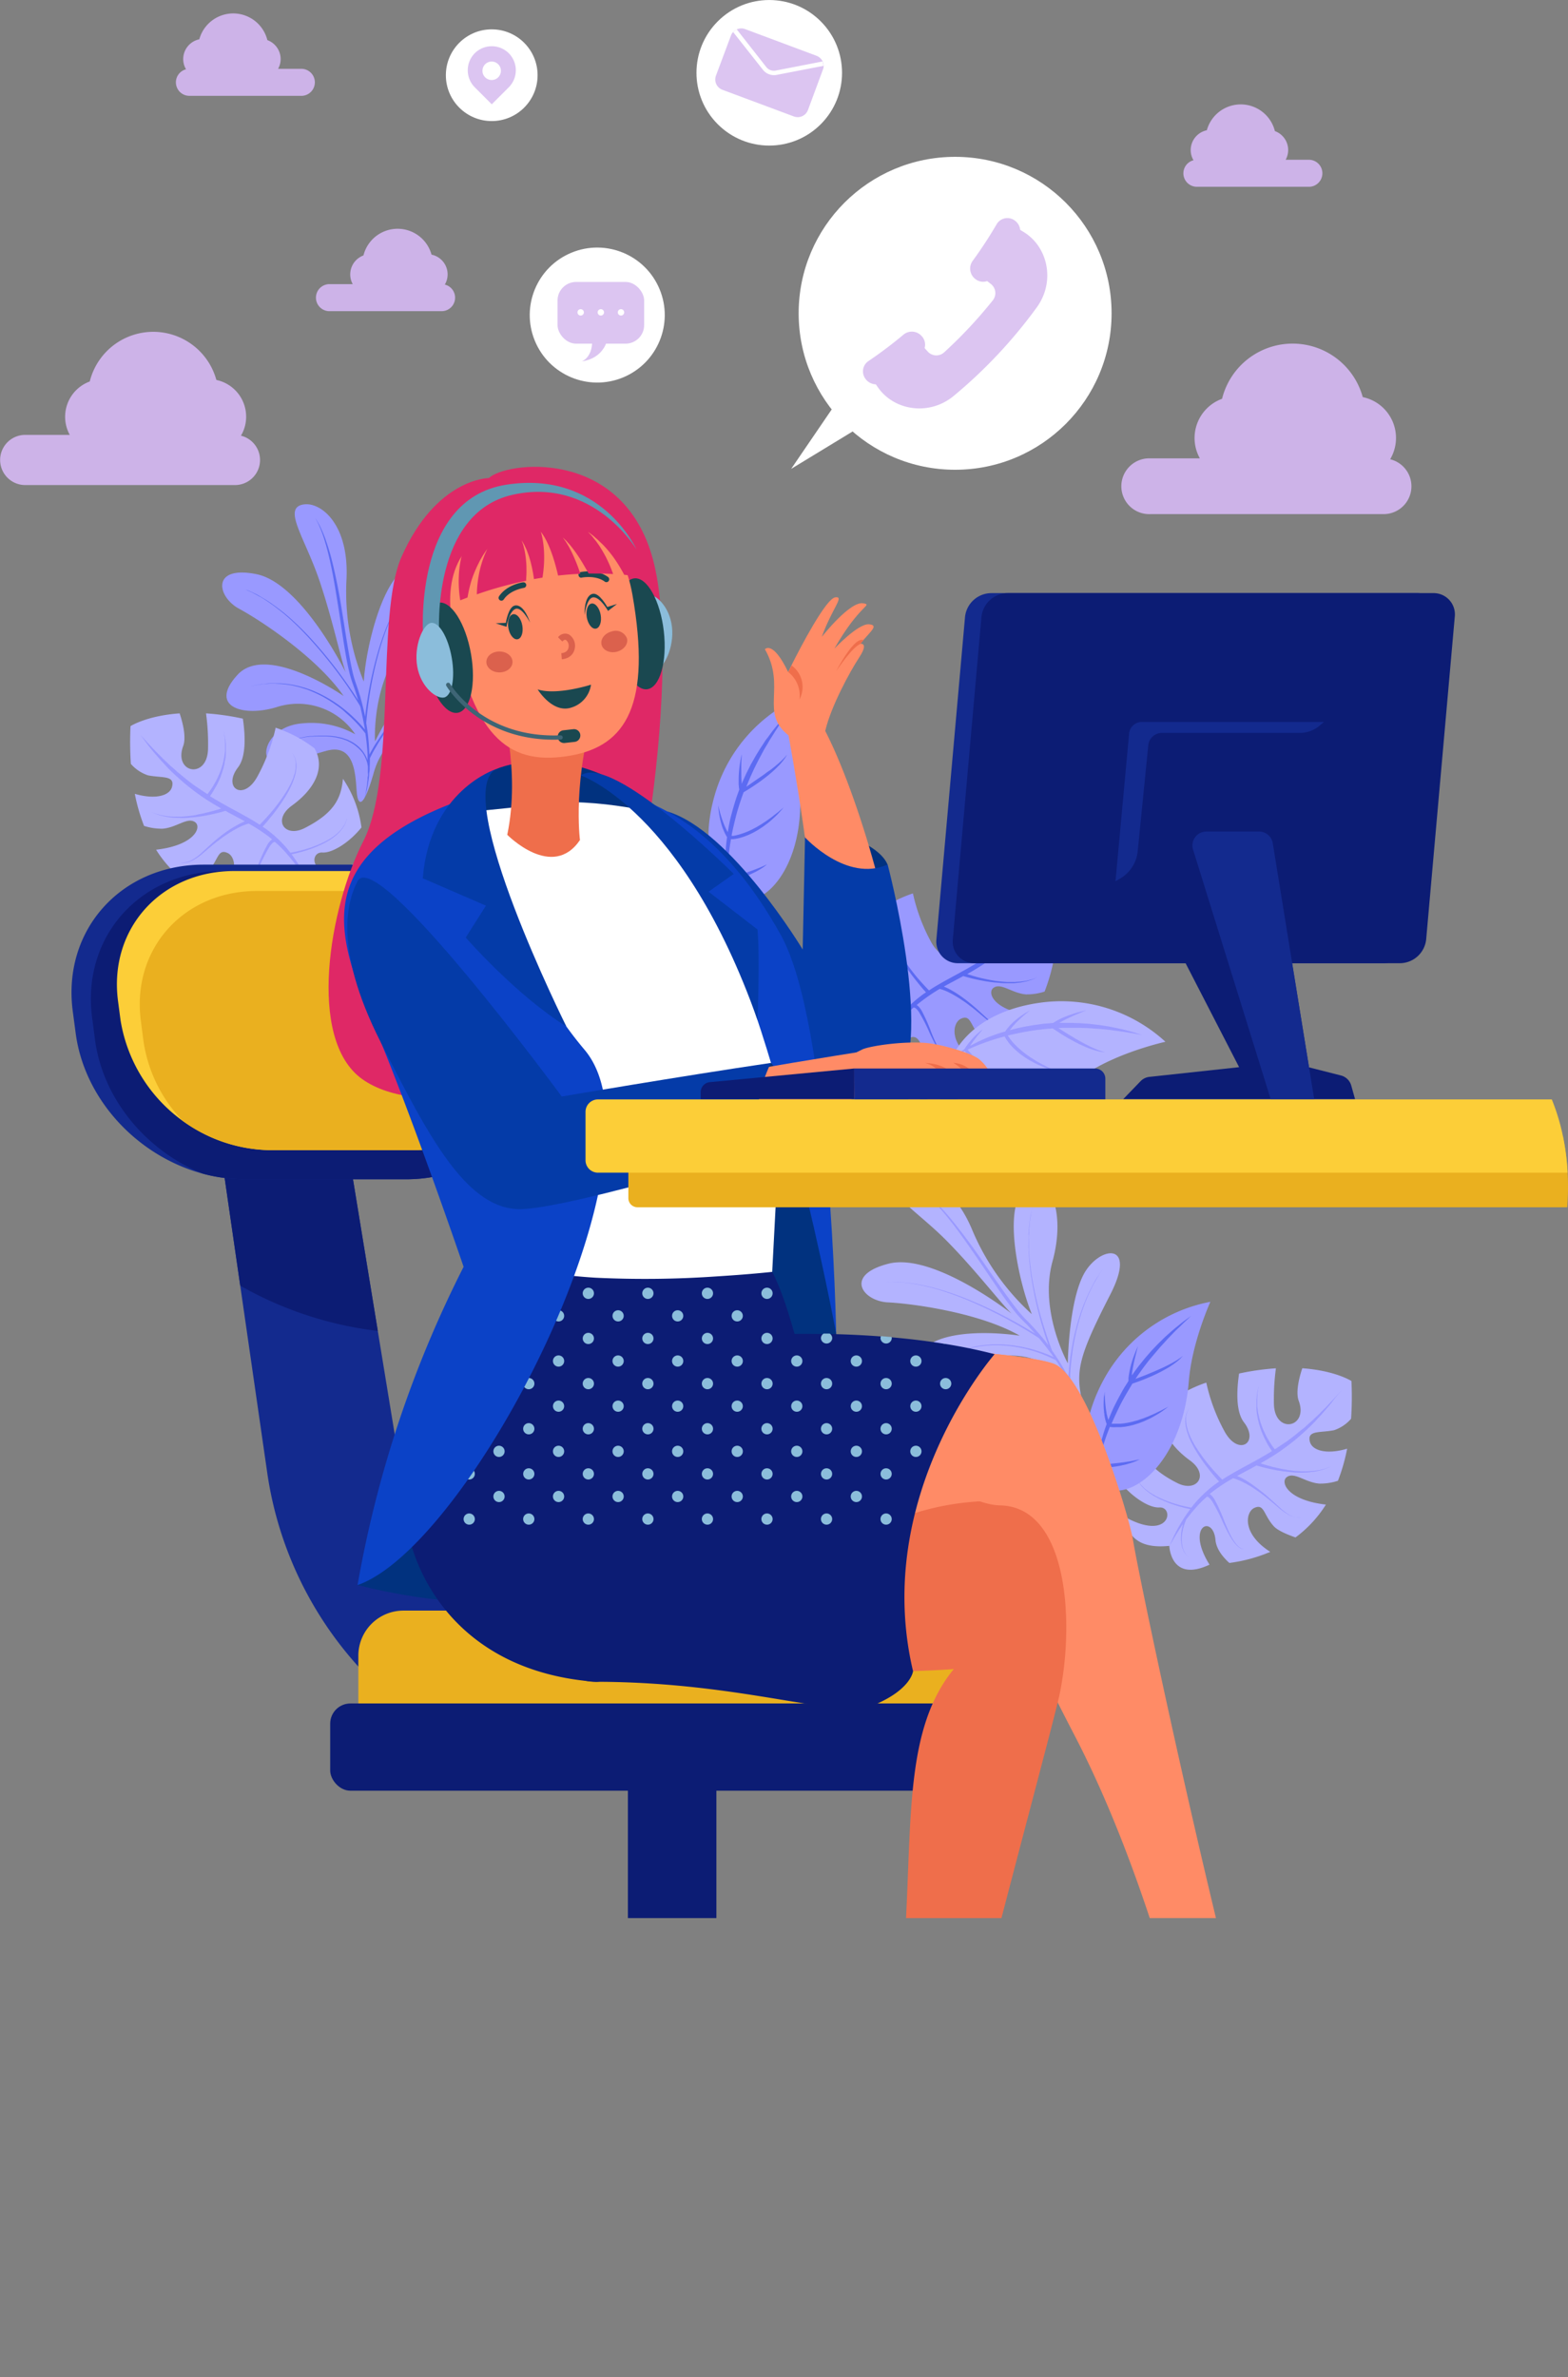 <svg xmlns="http://www.w3.org/2000/svg" xmlns:xlink="http://www.w3.org/1999/xlink" viewBox="0 0 368.59 558.79"><rect x="0" y="0" width="368.59" height="558.79" fill="#808080" stroke="none"/><defs><style>.cls-1{fill:none;}.cls-2{clip-path:url(#clip-path);}.cls-3{fill:#fff;}.cls-4{fill:#dcc5f1;}.cls-5{fill:#99f;}.cls-6{fill:#5c6bf2;}.cls-7{fill:#b3b3ff;}.cls-8{fill:#132a8e;}.cls-9{fill:#0c1c74;}.cls-10{fill:#fcce38;}.cls-11{fill:#eab01f;}.cls-12{fill:#01327f;}.cls-13{fill:#ff8b66;}.cls-14{fill:#ef6e4b;}.cls-15{fill:#043ba8;}.cls-16{fill:#df2866;}.cls-17{fill:#164353;}.cls-18{fill:#8bbddb;}.cls-19{fill:#1a4850;}.cls-20{fill:#db614d;}.cls-21{fill:#6097b2;}.cls-22{fill:#3e6575;}.cls-23{fill:#0b42c7;}.cls-24{fill:#cdb3e8;}</style><clipPath id="clip-path" transform="translate(-20.07 -9.38)"><rect class="cls-1" width="846.77" height="460.28"/></clipPath></defs><g id="Layer_2" data-name="Layer 2"><g id="OBJECTS"><g class="cls-2"><circle class="cls-3" cx="224.52" cy="73.65" r="36.78"/><path class="cls-4" d="M260.46,63.77,256,61.08a98.88,98.88,0,0,1-7.55,11.52L253,76.14a2.72,2.72,0,0,1,.45,3.84A107,107,0,0,1,242,92.22a2.72,2.72,0,0,1-3.86-.21l-3.82-4.28a98.34,98.34,0,0,1-11,8.28l3,4.25c3.81,5.69,12.19,7,18,2.14a114.54,114.54,0,0,0,19.48-20.78C268.24,75.47,266.38,67.2,260.46,63.77Z" transform="translate(-20.07 -9.38)"/><path class="cls-4" d="M248.65,70.79a100.06,100.06,0,0,0,5.72-8.73,2.92,2.92,0,0,1,4-1h0a3.09,3.09,0,0,1,1.13,4.19,104.74,104.74,0,0,1-6,9.2,2.91,2.91,0,0,1-4.2.49h0A3.09,3.09,0,0,1,248.65,70.79Z" transform="translate(-20.07 -9.38)"/><path class="cls-4" d="M224.16,94.3A100.58,100.58,0,0,0,232.51,88a3.08,3.08,0,0,1,4.22.39h0a2.91,2.91,0,0,1-.22,4.22,104.08,104.08,0,0,1-8.79,6.62,3.09,3.09,0,0,1-4.25-.86h0A2.91,2.91,0,0,1,224.16,94.3Z" transform="translate(-20.07 -9.38)"/><circle class="cls-3" cx="200.9" cy="26.49" r="17.11" transform="translate(20.04 140.44) rotate(-45)"/><path class="cls-4" d="M213.48,25.83,210,35.24a2.57,2.57,0,0,1-3.33,1.51l-16.78-6.26a2.59,2.59,0,0,1-1.52-3.33l3.52-9.41a2.36,2.36,0,0,1,.51-.83,2.52,2.52,0,0,1,.85-.63,2.62,2.62,0,0,1,2-.06L212,22.49a2.68,2.68,0,0,1,1.46,1.34,2.81,2.81,0,0,1,.23,1A2.54,2.54,0,0,1,213.48,25.83Z" transform="translate(-20.07 -9.38)"/><path class="cls-3" d="M213.41,23.83l-11,2.14a2.26,2.26,0,0,1-2.21-.83l-6.94-8.85a2.52,2.52,0,0,0-.85.63l7,8.87A3.32,3.32,0,0,0,202.56,27l11.08-2.14A2.81,2.81,0,0,0,213.41,23.83Z" transform="translate(-20.07 -9.38)"/><circle class="cls-3" cx="161.31" cy="83.34" r="15.94" transform="matrix(0.92, -0.38, 0.38, 0.92, -39.68, 58.69)"/><rect class="cls-4" x="151.13" y="75.66" width="20.36" height="14.51" rx="4.37" transform="translate(302.55 156.45) rotate(180)"/><path class="cls-3" d="M165.3,82.81a.75.75,0,0,0,1.5,0,.75.75,0,0,0-1.5,0Z" transform="translate(-20.07 -9.38)"/><path class="cls-3" d="M160.56,82.81a.75.75,0,0,0,1.5,0,.75.75,0,0,0-1.5,0Z" transform="translate(-20.07 -9.38)"/><path class="cls-3" d="M155.82,82.81a.75.75,0,1,0,.75-.75A.75.75,0,0,0,155.82,82.81Z" transform="translate(-20.07 -9.38)"/><path class="cls-4" d="M162.71,89.61s-.86,4-5.87,4.73c0,0,2.43-.87,2.43-4.73Z" transform="translate(-20.07 -9.38)"/><circle class="cls-3" cx="115.59" cy="17.68" r="10.78"/><path class="cls-4" d="M139.67,21.9h0a5.67,5.67,0,0,0-8,0h0a5.69,5.69,0,0,0,0,8l4,4,4-4A5.67,5.67,0,0,0,139.67,21.9Zm-4,6.29A2.17,2.17,0,1,1,137.82,26,2.17,2.17,0,0,1,135.65,28.19Z" transform="translate(-20.07 -9.38)"/><polygon class="cls-3" points="195.98 95.56 185.98 110.22 201.31 100.89 195.98 95.56"/><path class="cls-5" d="M107.89,191.15c1.65-5.79,4.79-9,16.31-17.73s2.43-11.49-3.64-6.95-12.34,17.2-12.34,17.2-.85-14,7.14-23.17,8.45-19.49,1.69-18.17-11,19.16-11.46,27.29a55.83,55.83,0,0,1-4.09-23.69c.76-13-5.71-18.32-9.73-18-5.59.5-.2,7.49,3.27,17.59,3.1,9,5.1,18.63,6.29,21.92,0,0-10.33-20.95-21-23.09s-9.26,5.32-4.06,8.13S94.65,164,100.85,173c0,0-18-12.53-24.93-5S77.2,178,85,175.64A16.25,16.25,0,0,1,103.58,182a21.17,21.17,0,0,0-12.64-2.55c-7.06.63-9.65,6.63-7.61,8.68,2.42,2.43,6.71-.44,13.55-2.27s6.73,6.24,7.06,9.81S105.66,199,107.89,191.15Z" transform="translate(-20.07 -9.38)"/><path class="cls-6" d="M78.24,148.12c.26.11.66.26,1.15.5s1.08.51,1.73.9,1.38.81,2.15,1.31l1.19.83,1.24.92,1.28,1,1.29,1.11c.87.77,1.74,1.59,2.61,2.45s1.72,1.74,2.55,2.66a103.92,103.92,0,0,1,8.45,10.64c1,1.42,1.8,2.64,2.37,3.54l-.27-.93c-.15-.48-.31-1-.47-1.45l-.51-1.46a24.92,24.92,0,0,1-.89-3.06c-.25-1-.46-2.07-.65-3.11-.74-4.18-1.3-8.36-1.93-12.27-.32-1.95-.61-3.84-.93-5.63s-.65-3.46-1-5-.71-2.94-1.08-4.17a31.11,31.11,0,0,0-1.08-3.14c-.36-.85-.66-1.51-.9-1.94l-.37-.67s.15.22.41.64a17.14,17.14,0,0,1,1,1.91,30.32,30.32,0,0,1,1.23,3.1c.42,1.23.85,2.62,1.24,4.16.78,3.08,1.53,6.71,2.18,10.63s1.26,8.09,2,12.23c.19,1,.39,2.07.62,3.08a24.27,24.27,0,0,0,.84,3c.17.49.34,1,.5,1.47s.31,1,.47,1.48.28,1,.41,1.47.25,1,.37,1.46c.18.71.32,1.41.46,2.1.11-1,.27-2.29.51-3.83a88.69,88.69,0,0,1,2.79-12.36c.34-1.1.71-2.19,1.1-3.25.19-.54.4-1.06.6-1.58l.64-1.51.67-1.45c.23-.46.45-.92.68-1.36l.69-1.26.7-1.16c.47-.72.91-1.38,1.34-1.94s.81-1,1.13-1.42.6-.66.78-.86.28-.31.28-.31l-.27.31c-.18.2-.46.48-.78.87s-.72.86-1.11,1.43-.85,1.23-1.32,2c-.21.37-.44.76-.68,1.16s-.44.83-.68,1.26-.44.9-.66,1.37-.43,1-.65,1.45l-.62,1.52c-.19.52-.4,1-.58,1.57-.38,1.07-.74,2.16-1.06,3.26a88.08,88.08,0,0,0-2.65,12.35c-.35,2.49-.53,4.37-.59,5.22.12.71.23,1.42.32,2.11.24,1.81.35,3.53.41,5.12v.18l.2-.36c.18-.35.43-.76.7-1.24s.6-1,1-1.58.77-1.19,1.21-1.83.93-1.3,1.43-2,1-1.36,1.61-2.06l.87-1c.29-.35.59-.69.9-1,.62-.66,1.23-1.34,1.88-1.94l1-.93c.31-.3.65-.57,1-.85l1-.82c.31-.26.63-.49.94-.73.62-.47,1.19-.94,1.77-1.3l1.54-1,1.24-.69,1.09-.6-1.08.61-1.23.72-1.53,1c-.57.36-1.13.83-1.74,1.31-.3.24-.62.48-.93.75l-.93.83c-.31.28-.64.56-1,.86l-.93.93c-.65.62-1.24,1.3-1.84,2-.31.33-.6.68-.89,1l-.85,1c-.55.7-1.08,1.39-1.58,2.07s-1,1.35-1.39,2-.82,1.26-1.17,1.83-.66,1.12-.94,1.59-.51.89-.69,1.24c-.29.55-.47.92-.53,1.05,0,.69,0,1.35-.05,2a2.18,2.18,0,0,1,0,.24h0c0,.36,0,.72-.08,1.05s-.05.64-.08.94-.08.59-.11.86c-.08.56-.15,1.07-.24,1.52s-.17.86-.25,1.21l-.23.89-.19.73s0-.26.15-.74l.18-.9c0-.35.11-.76.18-1.22s.12-1,.17-1.51c0-.28,0-.57.08-.86s0-.61,0-.93,0-.67,0-1h0a2.32,2.32,0,0,0,0-.26c0-.18-.06-.43-.13-.76,0-.16-.09-.33-.14-.53l-.22-.61c-.1-.21-.19-.43-.31-.66s-.26-.47-.42-.7A7.68,7.68,0,0,0,104,185a8.11,8.11,0,0,0-1.7-1.17l-.48-.24a2.53,2.53,0,0,0-.51-.22c-.35-.12-.7-.25-1.06-.36l-1.12-.26c-.37-.09-.76-.1-1.14-.16a11.37,11.37,0,0,0-1.16-.11l-1.15,0c-.76,0-1.51,0-2.24.06l-.53,0-.53.07a10.16,10.16,0,0,0-1,.16,8.81,8.81,0,0,0-1,.22,7.21,7.21,0,0,0-.86.27,7.72,7.72,0,0,0-.77.31,6,6,0,0,0-.67.35,6.35,6.35,0,0,0-1,.71,3.12,3.12,0,0,0-.68.81,3.15,3.15,0,0,1,.67-.83,6.9,6.9,0,0,1,1-.72,4.67,4.67,0,0,1,.67-.36,5,5,0,0,1,.77-.33,7.23,7.23,0,0,1,.86-.29,8.8,8.8,0,0,1,1-.23c.33-.08.67-.13,1-.18l.53-.08.54,0c.73-.08,1.49-.08,2.26-.1l1.15,0a11.5,11.5,0,0,1,1.17.08c.39.06.78.07,1.16.15l1.14.24c.37.11.73.24,1.09.36a3.08,3.08,0,0,1,.53.21l.5.24a8.27,8.27,0,0,1,1.77,1.18,8.05,8.05,0,0,1,1.29,1.42,8.51,8.51,0,0,1,.45.73c.13.24.24.47.34.69s.12.32.18.47c0-.47,0-.95,0-1.46-.1-1.51-.25-3.14-.51-4.84-.14-.18-.36-.47-.67-.85a31.45,31.45,0,0,0-2.4-2.6c-.52-.52-1.11-1-1.75-1.6S99.8,175.6,99,175.07a26.75,26.75,0,0,0-2.37-1.53c-.42-.24-.84-.49-1.28-.7s-.87-.43-1.32-.63-.9-.38-1.35-.57-.92-.32-1.38-.47-.92-.28-1.37-.39-.92-.22-1.37-.3a23,23,0,0,0-2.63-.33l-1.22-.06H83.6c-.37,0-.72.05-1.06.06s-.65,0-.94.09c-.6.09-1.12.14-1.54.23l-1.32.27,1.32-.29c.42-.09.94-.15,1.53-.25.3-.05.62-.06,1-.1s.69-.07,1.06-.07l1.15,0,1.23,0a23.31,23.31,0,0,1,2.64.31c.46.06.91.18,1.38.28s.92.24,1.39.37.93.29,1.39.46.93.34,1.38.55.9.39,1.34.62.87.45,1.29.68c.85.48,1.66,1,2.42,1.52s1.46,1.08,2.12,1.61,1.26,1.07,1.79,1.59a31.15,31.15,0,0,1,2.69,2.87c-.27-1.6-.61-3.25-1-4.95,0-.2-.11-.4-.16-.61-.48-.8-1.53-2.5-3-4.68A105.07,105.07,0,0,0,93.28,160c-.82-.93-1.67-1.82-2.52-2.69s-1.72-1.69-2.57-2.47c-.44-.38-.87-.75-1.28-1.12l-1.26-1-1.23-.94-1.18-.83c-.77-.51-1.48-1-2.14-1.34s-1.24-.67-1.72-.92-.88-.39-1.14-.51l-.41-.18Z" transform="translate(-20.07 -9.38)"/><path class="cls-7" d="M274.05,336.73c-1-5.94.43-10.18,7-23s-2.77-11.42-6.28-4.7-3.69,20.84-3.69,20.84-6.82-12.25-3.59-24-.8-21.23-6.33-17.11-1.65,22,1.47,29.56a55.89,55.89,0,0,1-13.93-19.59c-4.92-12-13.08-14.06-16.55-12-4.82,2.86,3.07,6.84,10.56,14.44,6.71,6.82,12.65,14.6,15.15,17,0,0-18.37-14.42-28.94-11.72s-6,8.8-.14,9.09,21.57,2.42,31,7.83c0,0-21.7-3.49-24.64,6.28s5.46,8.41,11.49,2.95a16.25,16.25,0,0,1,19.49-2.32,21.08,21.08,0,0,0-12.5,3.17c-6.09,3.62-5.83,10.15-3.11,11.11,3.24,1.14,5.86-3.3,11.24-7.91s8.77,2.72,10.61,5.8S275.43,344.77,274.05,336.73Z" transform="translate(-20.07 -9.38)"/><path class="cls-5" d="M228.7,310.75c.29,0,.71,0,1.25,0s1.2,0,2,.06,1.6.14,2.52.26l1.42.22,1.52.3,1.59.37,1.65.45c1.12.32,2.26.68,3.41,1.08s2.31.83,3.45,1.29a106.56,106.56,0,0,1,12.23,5.94c1.5.86,2.75,1.61,3.66,2.17l-.65-.72-1-1.11-1.1-1.09a25.08,25.08,0,0,1-2.12-2.37c-.67-.83-1.31-1.67-1.94-2.53-2.47-3.44-4.79-7-7-10.23-1.13-1.62-2.21-3.2-3.27-4.67s-2.08-2.84-3.07-4.08-1.91-2.34-2.77-3.29A32.79,32.79,0,0,0,238,290.4c-.69-.62-1.25-1.07-1.65-1.37l-.62-.44.65.41a18.64,18.64,0,0,1,1.73,1.28,32.56,32.56,0,0,1,2.45,2.27c.91.92,1.9,2,2.91,3.21,2,2.44,4.28,5.39,6.56,8.64s4.64,6.75,7.13,10.15c.61.85,1.24,1.7,1.89,2.51a25.38,25.38,0,0,0,2,2.33l1.09,1.1,1.06,1.14,1,1.14,1,1.16c.46.56.89,1.13,1.31,1.69-.32-.93-.74-2.18-1.19-3.67a87.35,87.35,0,0,1-2.83-12.35c-.17-1.14-.31-2.28-.42-3.41-.06-.57-.09-1.13-.13-1.68s-.06-1.1-.09-1.64,0-1.07,0-1.59,0-1,0-1.53.05-1,.08-1.44.08-.91.12-1.34c.12-.85.22-1.64.37-2.33s.29-1.28.4-1.77.27-.86.34-1.12l.12-.39-.11.4c-.08.26-.21.63-.33,1.12s-.28,1.08-.38,1.77-.24,1.47-.34,2.33c0,.43-.07.88-.11,1.34s0,.94-.07,1.44,0,1,0,1.52,0,1,0,1.58.07,1.09.1,1.64.09,1.11.16,1.67c.12,1.13.27,2.27.45,3.4a87.77,87.77,0,0,0,3,12.28c.75,2.39,1.41,4.17,1.72,5,.42.59.82,1.18,1.2,1.76,1,1.53,1.84,3,2.59,4.45,0,.05.05.1.08.16,0-.13,0-.26,0-.41,0-.4.06-.88.1-1.43s.1-1.17.19-1.84.17-1.41.3-2.17.27-1.58.42-2.41.36-1.69.57-2.56c.11-.43.23-.86.34-1.3s.23-.87.37-1.3c.28-.86.53-1.73.85-2.56l.46-1.24c.16-.41.34-.8.5-1.19s.34-.77.5-1.15.36-.72.53-1.07c.36-.69.67-1.36,1-1.93s.66-1.11,1-1.58l.82-1.17.72-1-.71,1-.8,1.18-.93,1.59c-.36.58-.66,1.25-1,1.94-.17.35-.35.71-.52,1.08s-.31.76-.48,1.15-.33.78-.48,1.19-.29.82-.44,1.24c-.31.83-.55,1.7-.81,2.57-.13.43-.25.86-.35,1.3l-.33,1.3c-.19.86-.37,1.72-.52,2.55s-.3,1.63-.39,2.4-.2,1.49-.27,2.17-.11,1.28-.16,1.83-.07,1-.08,1.42c0,.62,0,1,0,1.17.3.63.57,1.23.82,1.81.09.14.13.22.13.22h0l.38,1,.33.87.27.83c.17.53.33,1,.44,1.47s.23.85.31,1.2.12.65.17.9l.14.74-.18-.73-.23-.89c-.1-.34-.23-.73-.36-1.17s-.31-.92-.5-1.44L273,338c-.11-.28-.24-.57-.36-.86l-.41-.93h0a1.91,1.91,0,0,0-.13-.23,7.23,7.23,0,0,0-.44-.62l-.36-.42-.46-.45-.57-.47c-.22-.14-.44-.31-.69-.45a7.59,7.59,0,0,0-1.68-.72,8.79,8.79,0,0,0-2-.32h-.54a2.56,2.56,0,0,0-.55,0c-.37,0-.74.07-1.11.13l-1.12.25c-.38.08-.73.24-1.1.35a11,11,0,0,0-1.09.4c-.35.16-.71.31-1.06.45-.69.34-1.37.65-2,1l-.47.26-.44.29a8.93,8.93,0,0,0-.84.59,9.58,9.58,0,0,0-.76.6,8,8,0,0,0-.66.62,6.27,6.27,0,0,0-.56.62,4.8,4.8,0,0,0-.46.6,6.2,6.2,0,0,0-.59,1.07,3.19,3.19,0,0,0-.27,1,3.53,3.53,0,0,1,.25-1,6.5,6.5,0,0,1,.58-1.08,4.76,4.76,0,0,1,.45-.61,6.36,6.36,0,0,1,.55-.63,6.71,6.71,0,0,1,.66-.64,8,8,0,0,1,.75-.62c.26-.21.54-.4.83-.6l.45-.3.46-.27c.63-.39,1.31-.72,2-1.07l1.06-.47a10.23,10.23,0,0,1,1.09-.42,11.11,11.11,0,0,1,1.11-.37l1.13-.28c.38-.07.77-.1,1.14-.15a2.69,2.69,0,0,1,.56,0h.56a8.4,8.4,0,0,1,2.11.3,8.17,8.17,0,0,1,1.78.72c.26.14.49.32.72.46s.41.33.61.48l.36.35c-.21-.42-.44-.85-.67-1.3-.74-1.31-1.58-2.72-2.56-4.14-.19-.11-.52-.27-1-.48A33.32,33.32,0,0,0,264,327.3c-.7-.24-1.46-.46-2.27-.68s-1.68-.41-2.58-.56-1.85-.28-2.81-.36c-.48,0-1-.07-1.45-.07s-1,0-1.46,0-1,.05-1.47.07l-1.44.17c-.48.08-1,.15-1.42.25s-.92.19-1.36.32c-.88.24-1.72.53-2.51.83l-1.13.48-1,.51c-.33.15-.63.35-.92.51s-.58.32-.82.49c-.49.33-.94.6-1.28.87l-1.08.81,1.07-.83c.33-.26.78-.54,1.27-.88.24-.18.53-.33.81-.5s.59-.37.92-.53l1-.52,1.12-.5a26.53,26.53,0,0,1,2.52-.86c.44-.14.9-.23,1.36-.35s.94-.18,1.42-.27l1.45-.18c.49,0,1-.1,1.48-.1s1,0,1.48,0,1,0,1.46.06a28.13,28.13,0,0,1,2.83.32c.92.14,1.79.34,2.62.53s1.59.43,2.3.66a30.25,30.25,0,0,1,3.66,1.43c-.93-1.32-2-2.67-3.06-4l-.41-.48c-.78-.51-2.47-1.59-4.76-2.92a106,106,0,0,0-12.13-6.05c-1.13-.47-2.29-.91-3.43-1.32s-2.28-.78-3.38-1.12l-1.64-.46-1.59-.39-1.51-.31-1.42-.24c-.92-.13-1.76-.24-2.51-.28s-1.41-.06-2-.08-1,0-1.25,0h-.44Z" transform="translate(-20.07 -9.38)"/><path class="cls-7" d="M292.59,363.75c-2.35.15-6.37-2.4-9.17-5.91a26.46,26.46,0,0,1,4.35-11.42c.44,4.72,2.18,8.1,9,11.57,4.69,2.4,7.65-1.91,3.05-5.27-5.52-4-7.9-9-5.31-13.47a31.87,31.87,0,0,1,9.12-4.85,42.82,42.82,0,0,0,4.22,11.34c3.26,6.14,8.37,2.86,4.64-2-1.91-2.48-1.75-7.32-1.15-11.47a59,59,0,0,1,8.66-1.23,54.26,54.26,0,0,0-.47,8.49c.26,7.1,8.18,5.49,5.83-.85-.67-1.81-.09-4.86.84-7.65,7.77.55,11.55,3,11.55,3a76.21,76.21,0,0,1-.08,8.87,9.12,9.12,0,0,1-4,2.69c-3.33.67-6.32-.05-5.7,2.64.5,2.19,4,3.13,8.77,1.71a43.39,43.39,0,0,1-2.16,7.54,13.33,13.33,0,0,1-4.36.66c-3.32-.24-5.87-2.82-7.66-1.53-1.59,1.15.1,5.43,9.19,6.47a28.38,28.38,0,0,1-7.15,7.72c-2.26-.79-4.28-1.71-5.13-2.66-2.42-2.69-2.19-5.38-4.57-4.27-2,.94-3,6,3.77,10.32a36.75,36.75,0,0,1-9.62,2.61c-1.73-1.58-3.08-3.42-3.26-5.41-.54-6.05-7.11-3.37-1.4,5.81h0c-9.17,4.31-9.45-4.42-9.45-4.42-7.51.74-9.64-2.38-11-7.12C295.12,372.17,296.28,363.51,292.59,363.75Z" transform="translate(-20.07 -9.38)"/><path class="cls-5" d="M286.77,355.38c0,.12.05.31.12.53a6.69,6.69,0,0,0,.29.8,2.27,2.27,0,0,0,.23.47,4.41,4.41,0,0,0,.3.5,6.73,6.73,0,0,0,.82,1c.16.17.32.34.5.5a6.57,6.57,0,0,0,.57.48,15.24,15.24,0,0,0,1.28.89c.45.27.92.53,1.41.77a28,28,0,0,0,5.57,2c1,.25,1.82.4,2.26.48.49-.64,1-1.28,1.61-1.92a29.56,29.56,0,0,1,3.51-3.21c.46-.35.93-.69,1.41-1-.39-.42-.9-1-1.5-1.72s-1.36-1.67-2.08-2.68a36,36,0,0,1-2.13-3.26c-.33-.57-.64-1.16-.92-1.75a14.7,14.7,0,0,1-.73-1.77l-.15-.44-.12-.44a8.71,8.71,0,0,1-.2-.85c-.06-.28-.07-.56-.11-.83s0-.53,0-.78,0-.48.07-.71.09-.43.14-.63.14-.36.2-.53a3.29,3.29,0,0,1,.22-.42,2.66,2.66,0,0,1,.38-.55l.14-.19-.14.19a3.06,3.06,0,0,0-.35.57,4.18,4.18,0,0,0-.2.42l-.18.53c0,.2-.07.41-.11.63s0,.45,0,.7,0,.49.05.76.07.53.14.8.13.55.22.83.09.28.14.43l.16.42a18.5,18.5,0,0,0,.78,1.71c.3.57.63,1.14,1,1.69.7,1.11,1.47,2.17,2.22,3.13s1.51,1.84,2.17,2.56,1.22,1.32,1.62,1.73h0c.7-.46,1.43-.91,2.17-1.34,1.49-.86,3-1.68,4.54-2.51s3-1.66,4.46-2.55c.18-.1.35-.21.52-.32-.09-.12-.18-.26-.28-.41s-.39-.58-.58-.93l-.32-.55-.31-.59c-.22-.4-.41-.86-.62-1.31s-.39-.94-.56-1.44a15.87,15.87,0,0,1-.46-1.53l-.19-.77c-.05-.27-.1-.53-.14-.79s-.1-.51-.12-.77l-.07-.76c0-.24,0-.49,0-.73v-.7c0-.23,0-.45,0-.67l.06-.62c0-.39.07-.76.12-1.07s.12-.6.17-.82c.09-.46.15-.71.15-.71s0,.26-.12.71c0,.23-.08.51-.13.83s0,.68-.06,1.07l0,.62,0,.66q0,.33,0,.69c0,.24.06.47.09.72s.07.49.1.74.11.5.16.75.11.5.17.76l.22.75c.14.5.35,1,.52,1.47s.41.93.62,1.38.43.86.66,1.24c.12.19.23.38.33.56l.33.51c.21.33.43.62.61.88l.32.42c1-.65,2-1.33,3-2,.64-.48,1.28-.95,1.88-1.44s1.2-1,1.77-1.43,1.09-1,1.62-1.43,1-.92,1.48-1.37l.69-.65.64-.65c.41-.41.82-.8,1.18-1.18.71-.78,1.36-1.43,1.87-2l1.61-1.77L333.93,338c-.46.61-1,1.32-1.71,2.15-.34.41-.72.83-1.1,1.28l-.61.69-.65.7c-.89,1-1.89,2-3,3-.55.51-1.12,1-1.73,1.54s-1.23,1-1.88,1.51c-1.31,1-2.68,2-4.15,2.89-.89.56-1.8,1.09-2.72,1.62.45.15,1.06.34,1.78.54s1.74.47,2.76.68l.78.16.8.13c.54.1,1.09.16,1.64.23s1.11.09,1.65.13,1.09,0,1.61,0,1-.05,1.5-.09l1.33-.19,1.11-.27a5.6,5.6,0,0,0,.83-.29l.72-.27-.7.31a6.62,6.62,0,0,1-.83.32l-1.1.32-1.34.26-1.51.16c-.53,0-1.07.05-1.63.05s-1.11,0-1.67-.06-1.13-.08-1.68-.16l-.82-.1-.79-.12c-1.05-.16-2-.37-2.84-.56-1.24-.29-2.16-.56-2.54-.68l-.84.47c-1.25.68-2.51,1.33-3.72,2a15,15,0,0,1,1.76.85A27.23,27.23,0,0,1,315.3,359q.7.51,1.41,1.08c.47.37,1,.77,1.41,1.17.93.81,1.82,1.65,2.67,2.42a13.82,13.82,0,0,0,2.47,1.88,4.42,4.42,0,0,0,2.1.56A4.15,4.15,0,0,0,326,366l.21,0-.21,0a3.68,3.68,0,0,1-.62.07,4.33,4.33,0,0,1-1-.07,5.11,5.11,0,0,1-1.19-.41,14.46,14.46,0,0,1-2.58-1.8c-.88-.74-1.8-1.54-2.75-2.3q-.72-.57-1.44-1.11c-.49-.35-1-.69-1.44-1a25.86,25.86,0,0,0-2.67-1.56,13.47,13.47,0,0,0-2-.83,2.93,2.93,0,0,0-.38-.11,40.65,40.65,0,0,0-4.05,2.59c-.51.37-1,.75-1.46,1.14l.11.06a4,4,0,0,1,.39.33,5.85,5.85,0,0,1,.67.9,41.12,41.12,0,0,1,2.32,5.16c.39.94.78,1.88,1.2,2.74.2.43.42.83.63,1.21a9.67,9.67,0,0,0,.67,1,5.53,5.53,0,0,0,.67.79,4,4,0,0,0,.63.49l.26.14.21.07.17.05-.17,0-.22-.07-.27-.12a3.74,3.74,0,0,1-.66-.47,5.31,5.31,0,0,1-.72-.76,10.54,10.54,0,0,1-.73-1c-.23-.37-.47-.77-.7-1.19-.46-.85-.91-1.77-1.35-2.7a40,40,0,0,0-2.52-4.94,5,5,0,0,0-.62-.75,1.21,1.21,0,0,0-.51-.32l-.1,0h0c-.48.42-.94.83-1.37,1.26s-1,1-1.45,1.57c-.23.26-.46.51-.67.77l-.62.77c-.28.34-.53.69-.77,1-.09.23-.2.51-.31.83a12.68,12.68,0,0,0-.72,3.44,7.21,7.21,0,0,0,.13,1.87,5.25,5.25,0,0,0,.54,1.54,4.54,4.54,0,0,0,.36.56c.11.16.23.29.31.4l.32.31-.33-.3c-.09-.11-.21-.23-.33-.39a3.1,3.1,0,0,1-.38-.55,5.44,5.44,0,0,1-.62-1.54,7.51,7.51,0,0,1-.2-1.91,12.89,12.89,0,0,1,.5-3.24l-.55.82c-.15.22-.29.43-.42.64l-.38.6-.65,1.07c-.77,1.31-1.2,2.06-1.2,2.06l.25-.57c.17-.37.4-.92.73-1.61s.73-1.52,1.27-2.43a33.94,33.94,0,0,1,1.88-3c.24-.35.5-.7.77-1.06-.47-.09-1.2-.25-2.07-.49a28.37,28.37,0,0,1-5.58-2.12c-.49-.25-1-.53-1.41-.81a13.85,13.85,0,0,1-1.27-.93,5.39,5.39,0,0,1-.56-.5,6,6,0,0,1-.5-.51,6.65,6.65,0,0,1-.8-1.05,4.29,4.29,0,0,1-.29-.5,2.89,2.89,0,0,1-.22-.48,5.63,5.63,0,0,1-.28-.81c-.06-.23-.07-.42-.1-.54l0-.19Z" transform="translate(-20.07 -9.38)"/><path class="cls-5" d="M223.69,248.74c-2.35.15-6.38-2.39-9.18-5.91a26.69,26.69,0,0,1,4.35-11.42c.44,4.73,2.19,8.1,9,11.58,4.69,2.39,7.65-1.91,3-5.28-5.51-4-7.9-9-5.3-13.47a31.66,31.66,0,0,1,9.11-4.84,43,43,0,0,0,4.23,11.34c3.26,6.13,8.37,2.86,4.64-2-1.91-2.48-1.76-7.32-1.16-11.47a59.19,59.19,0,0,1,8.67-1.24,52,52,0,0,0-.47,8.49c.26,7.11,8.18,5.5,5.83-.84-.67-1.81-.09-4.86.83-7.65,7.78.54,11.56,3,11.56,3a80.7,80.7,0,0,1-.08,8.86,9.15,9.15,0,0,1-4,2.7c-3.33.67-6.33,0-5.71,2.63.51,2.19,4,3.13,8.77,1.72a42.53,42.53,0,0,1-2.16,7.54,13.59,13.59,0,0,1-4.35.66c-3.32-.25-5.87-2.82-7.66-1.54-1.6,1.16.1,5.43,9.18,6.48a28.35,28.35,0,0,1-7.14,7.72c-2.26-.79-4.29-1.71-5.14-2.66-2.41-2.7-2.19-5.39-4.57-4.27-2,.94-3,6,3.78,10.32a37.31,37.31,0,0,1-9.63,2.61c-1.73-1.58-3.08-3.42-3.26-5.41-.54-6.05-7.11-3.37-1.4,5.8h0c-9.17,4.32-9.44-4.41-9.44-4.41-7.51.73-9.64-2.38-11-7.12C226.22,257.16,227.37,248.5,223.69,248.74Z" transform="translate(-20.07 -9.38)"/><path class="cls-6" d="M217.87,240.38c0,.12,0,.31.12.53a4.68,4.68,0,0,0,.29.8,2.9,2.9,0,0,0,.23.47,3.89,3.89,0,0,0,.3.5,7.17,7.17,0,0,0,.81,1c.16.17.33.34.51.5l.57.48a15,15,0,0,0,1.27.88c.46.28.93.54,1.41.77a28.77,28.77,0,0,0,5.58,2c1,.25,1.81.4,2.25.47.5-.63,1-1.27,1.61-1.91a28.78,28.78,0,0,1,3.52-3.21c.45-.36.93-.7,1.41-1-.39-.42-.91-1-1.5-1.73s-1.36-1.67-2.09-2.67A37.41,37.41,0,0,1,232,235c-.33-.57-.64-1.16-.92-1.75a18.89,18.89,0,0,1-.73-1.77l-.15-.44-.12-.44c-.09-.29-.13-.58-.19-.86s-.08-.56-.11-.82,0-.53,0-.78,0-.49.06-.71.09-.44.15-.63l.19-.53c.07-.16.16-.3.22-.43a4.45,4.45,0,0,1,.38-.55l.15-.18-.14.19a4,4,0,0,0-.36.56c-.06.13-.14.27-.2.43l-.17.53c0,.19-.08.4-.12.62s0,.46,0,.7,0,.5.06.76a6.26,6.26,0,0,0,.14.81,6.81,6.81,0,0,0,.22.83c0,.14.09.28.13.42s.11.28.17.43a16.19,16.19,0,0,0,.78,1.71c.3.57.63,1.14,1,1.69a36.24,36.24,0,0,0,2.23,3.13c.76,1,1.5,1.83,2.16,2.56s1.22,1.32,1.62,1.73h0c.7-.47,1.42-.92,2.16-1.34,1.49-.87,3-1.68,4.54-2.52s3-1.66,4.47-2.54l.51-.32c-.08-.13-.18-.26-.28-.41s-.38-.58-.58-.94l-.31-.54-.31-.59c-.23-.41-.41-.86-.63-1.31s-.39-1-.56-1.44-.34-1-.45-1.53l-.2-.78c0-.26-.09-.52-.14-.78s-.09-.51-.12-.77l-.06-.76a6.11,6.11,0,0,1-.05-.73v-1.37l.06-.62c.05-.39.07-.76.12-1.08s.13-.59.17-.82c.1-.45.15-.71.15-.71l-.11.72c0,.23-.08.51-.13.82s0,.69-.07,1.08l0,.61,0,.66,0,.7c0,.23.06.47.09.71s.06.5.1.75.1.49.15.75.12.5.17.75l.23.76c.14.5.34,1,.52,1.46s.41.94.61,1.38.43.86.67,1.24q.16.3.33.57l.33.51c.21.33.43.61.6.87l.33.43c1-.66,2-1.33,3-2,.65-.47,1.28-.95,1.89-1.43s1.2-1,1.76-1.44,1.1-1,1.62-1.42,1-.93,1.48-1.37l.69-.65.64-.65c.42-.42.82-.81,1.18-1.19.72-.77,1.37-1.42,1.88-2l1.61-1.76L265,223c-.46.6-1,1.32-1.72,2.15-.33.4-.71.82-1.1,1.28-.19.22-.4.45-.6.69s-.43.46-.66.69c-.89,1-1.88,2-3,3-.55.51-1.12,1-1.73,1.53s-1.23,1-1.88,1.52c-1.31,1-2.69,2-4.15,2.89-.89.56-1.8,1.09-2.72,1.61.45.15,1.05.34,1.77.55s1.75.47,2.77.67l.77.16.8.14c.54.1,1.09.15,1.65.22s1.1.09,1.65.14l1.6,0,1.5-.09,1.34-.19,1.1-.28a4.84,4.84,0,0,0,.84-.28l.72-.27-.71.3a5.63,5.63,0,0,1-.82.32l-1.1.33-1.34.26-1.51.16c-.53,0-1.08,0-1.63,0s-1.12,0-1.68-.06-1.12-.08-1.67-.15l-.82-.1-.8-.12c-1-.17-2-.37-2.83-.56-1.24-.29-2.17-.57-2.54-.68l-.85.47c-1.25.67-2.5,1.33-3.72,2a13.62,13.62,0,0,1,1.76.85,25,25,0,0,1,2.66,1.72c.47.33.94.7,1.42,1.08s.94.77,1.41,1.17c.92.8,1.81,1.65,2.66,2.41a12.94,12.94,0,0,0,2.47,1.88,4.31,4.31,0,0,0,2.1.56,4.44,4.44,0,0,0,.62,0l.22,0-.22,0a3.68,3.68,0,0,1-.61.07,3.86,3.86,0,0,1-1-.08,4.44,4.44,0,0,1-1.19-.41,13.32,13.32,0,0,1-2.58-1.8c-.88-.73-1.8-1.54-2.76-2.3-.47-.38-1-.75-1.44-1.1s-1-.69-1.44-1a26.88,26.88,0,0,0-2.67-1.57,12.64,12.64,0,0,0-2-.83l-.37-.11A42.71,42.71,0,0,0,237,244.5c-.5.37-1,.76-1.45,1.14l.11.07a2.3,2.3,0,0,1,.38.33,5.4,5.4,0,0,1,.67.9A40.42,40.42,0,0,1,239,252.1c.38.94.78,1.88,1.19,2.73.21.43.43.84.64,1.22s.44.72.66,1a6,6,0,0,0,.68.78,3.37,3.37,0,0,0,.62.49l.27.14a1.65,1.65,0,0,0,.2.07l.18.06-.18-.05-.21-.06-.27-.13a3,3,0,0,1-.66-.46,6,6,0,0,1-.73-.76c-.24-.3-.48-.64-.72-1s-.48-.78-.71-1.2c-.46-.84-.91-1.76-1.34-2.69a40.14,40.14,0,0,0-2.53-4.95,4.38,4.38,0,0,0-.61-.74,1.23,1.23,0,0,0-.52-.32l-.09,0h-.05c-.47.41-.93.83-1.36,1.26s-1,1-1.46,1.56c-.22.27-.46.52-.67.78l-.61.77c-.28.34-.53.68-.77,1-.09.23-.2.5-.32.83a12.71,12.71,0,0,0-.71,3.43,7.76,7.76,0,0,0,.12,1.88,5.56,5.56,0,0,0,.55,1.54,5.48,5.48,0,0,0,.35.56c.12.16.23.28.32.39l.31.32-.32-.3a5,5,0,0,1-.34-.39c-.12-.16-.25-.34-.38-.55a5.83,5.83,0,0,1-.62-1.55,8.39,8.39,0,0,1-.2-1.9,12.36,12.36,0,0,1,.51-3.24l-.55.82-.43.64c-.13.2-.25.41-.37.6l-.66,1.07-1.19,2.06.25-.57c.17-.37.4-.92.72-1.61s.73-1.52,1.27-2.44a35,35,0,0,1,1.89-3c.24-.35.49-.71.76-1.06-.47-.1-1.19-.26-2.07-.5a28.52,28.52,0,0,1-5.58-2.11c-.48-.25-.95-.53-1.4-.82a12.14,12.14,0,0,1-1.27-.92c-.2-.16-.39-.33-.57-.5s-.34-.34-.5-.51a8.12,8.12,0,0,1-.8-1,3.7,3.7,0,0,1-.29-.51,3.92,3.92,0,0,1-.22-.47,6.35,6.35,0,0,1-.27-.81,5.08,5.08,0,0,1-.1-.54l0-.2Z" transform="translate(-20.07 -9.38)"/><path class="cls-7" d="M95.86,209.79c2.35.15,6.38-2.39,9.18-5.9a26.68,26.68,0,0,0-4.35-11.43c-.44,4.73-2.19,8.11-9,11.58-4.69,2.39-7.65-1.91-3-5.28,5.51-4,7.89-9,5.3-13.46a31.5,31.5,0,0,0-9.12-4.85,43,43,0,0,1-4.22,11.34c-3.26,6.14-8.37,2.86-4.64-2,1.91-2.48,1.76-7.32,1.15-11.47a58.88,58.88,0,0,0-8.66-1.24,52.06,52.06,0,0,1,.47,8.49c-.26,7.11-8.18,5.5-5.83-.84.67-1.81.09-4.86-.84-7.65-7.77.55-11.55,3-11.55,3a78.49,78.49,0,0,0,.08,8.87,9.21,9.21,0,0,0,4,2.69c3.33.67,6.32-.05,5.7,2.63-.5,2.2-4,3.13-8.77,1.72a43.37,43.37,0,0,0,2.17,7.54,13.55,13.55,0,0,0,4.35.66c3.32-.25,5.87-2.82,7.66-1.53,1.6,1.15-.1,5.43-9.18,6.47a28.2,28.2,0,0,0,7.14,7.72c2.26-.79,4.28-1.71,5.14-2.66,2.41-2.69,2.18-5.39,4.57-4.27,2,.94,3,6-3.78,10.32a37.21,37.21,0,0,0,9.63,2.61c1.72-1.58,3.07-3.42,3.25-5.41.55-6.05,7.12-3.37,1.4,5.8h0c9.17,4.32,9.45-4.41,9.45-4.41,7.51.74,9.64-2.38,11-7.12C93.33,218.22,92.18,209.56,95.86,209.79Z" transform="translate(-20.07 -9.38)"/><path class="cls-5" d="M101.68,201.43c0,.12-.05.31-.12.53a4.39,4.39,0,0,1-.29.8,2.9,2.9,0,0,1-.23.47,4.41,4.41,0,0,1-.3.5,7.17,7.17,0,0,1-.81,1c-.16.17-.33.34-.51.5s-.37.32-.57.48a15.43,15.43,0,0,1-2.69,1.65,27.83,27.83,0,0,1-5.57,2c-1,.25-1.81.4-2.26.48-.49-.64-1-1.28-1.61-1.92a28.74,28.74,0,0,0-3.51-3.21c-.45-.35-.93-.69-1.41-1,.39-.42.9-1,1.5-1.72s1.36-1.67,2.09-2.68,1.46-2.11,2.13-3.26c.33-.57.64-1.16.92-1.75a18.89,18.89,0,0,0,.73-1.77l.14-.44.13-.44c.08-.29.13-.58.19-.86s.07-.56.11-.82,0-.53,0-.78,0-.49-.07-.71-.09-.43-.14-.63l-.19-.53a4,4,0,0,0-.23-.42,3.35,3.35,0,0,0-.37-.56l-.15-.18.14.19a3.28,3.28,0,0,1,.35.56c.06.13.15.27.21.43l.17.53c0,.2.07.41.11.62s0,.46,0,.7,0,.5,0,.76a8.09,8.09,0,0,1-.14.81,6.81,6.81,0,0,1-.22.83l-.14.42c0,.14-.1.29-.16.43a16.19,16.19,0,0,1-.78,1.71c-.3.57-.63,1.14-1,1.69a34.13,34.13,0,0,1-2.22,3.13c-.76,1-1.51,1.83-2.16,2.56s-1.23,1.32-1.63,1.73h0c-.7-.47-1.42-.91-2.17-1.34-1.49-.86-3-1.68-4.54-2.51s-3-1.66-4.46-2.55l-.52-.32.29-.41c.17-.28.38-.58.58-.93l.31-.55L71,194c.23-.41.41-.86.63-1.31s.39-.94.55-1.44.35-1,.46-1.53l.2-.78c0-.26.09-.52.13-.78s.1-.51.13-.77l.06-.76a6.11,6.11,0,0,0,0-.73v-1.37c0-.21,0-.42-.07-.62,0-.39-.06-.76-.12-1.08s-.12-.59-.17-.81l-.14-.72.11.72c0,.23.08.51.13.82s0,.69.07,1.08l0,.62,0,.65,0,.7c0,.23-.06.47-.09.72s-.06.49-.1.74-.1.5-.15.75-.12.5-.17.76l-.23.75c-.14.5-.34,1-.52,1.47s-.41.93-.61,1.37-.43.86-.67,1.25l-.33.56-.33.51c-.21.33-.43.61-.61.87l-.32.43c-1-.65-2-1.33-3-2q-1-.72-1.89-1.44c-.62-.47-1.2-1-1.76-1.44s-1.1-1-1.62-1.42-1-.93-1.48-1.37l-.69-.65-.64-.65-1.19-1.19c-.71-.77-1.36-1.42-1.87-2l-1.61-1.77,1.42,1.92c.46.61,1,1.32,1.71,2.15.34.41.72.83,1.11,1.28l.6.69.66.7c.88,1,1.88,2,3,3,.55.51,1.12,1,1.73,1.53s1.23,1,1.88,1.52c1.31,1,2.68,2,4.15,2.89.89.56,1.8,1.09,2.72,1.62-.45.15-1,.34-1.77.54s-1.75.47-2.77.68l-.78.15L66,201c-.53.1-1.09.16-1.64.22s-1.1.09-1.65.14l-1.61,0c-.52,0-1-.05-1.5-.09l-1.33-.19-1.11-.28a5,5,0,0,1-.83-.28l-.72-.27.71.3a5.56,5.56,0,0,0,.82.33l1.1.32,1.34.26,1.51.16,1.63.05c.55,0,1.12,0,1.68-.07s1.12-.07,1.67-.15l.82-.1.79-.12c1.05-.16,2-.37,2.84-.56,1.24-.29,2.17-.56,2.54-.68l.85.47c1.25.67,2.5,1.33,3.72,2a13.62,13.62,0,0,0-1.76.85A25,25,0,0,0,73.16,205c-.47.34-.94.7-1.42,1.08s-.95.77-1.41,1.17c-.93.81-1.82,1.65-2.66,2.41a13.17,13.17,0,0,1-2.48,1.89,4.42,4.42,0,0,1-2.1.56c-.26,0-.47,0-.61,0l-.22,0,.21,0a3.82,3.82,0,0,0,.62.07,4.33,4.33,0,0,0,1-.07,5.44,5.44,0,0,0,1.19-.41,13.4,13.4,0,0,0,2.58-1.81c.88-.73,1.8-1.54,2.75-2.3.48-.38,1-.75,1.44-1.1s1-.69,1.45-1a26.88,26.88,0,0,1,2.67-1.57,14.92,14.92,0,0,1,2-.83l.37-.1a42.65,42.65,0,0,1,4.06,2.58c.5.37,1,.76,1.45,1.14l-.11.07a2.37,2.37,0,0,0-.38.33,4.49,4.49,0,0,0-.67.9,40.42,40.42,0,0,0-2.33,5.16c-.38.94-.78,1.88-1.2,2.73-.2.43-.42.84-.63,1.22a11.55,11.55,0,0,1-.66,1,6.16,6.16,0,0,1-.68.79,3.4,3.4,0,0,1-.63.48l-.26.14-.21.08-.17,0,.18,0,.21-.06.27-.12a3.41,3.41,0,0,0,.66-.47,6,6,0,0,0,.73-.76c.24-.3.48-.64.72-1s.48-.77.71-1.2c.46-.84.9-1.76,1.34-2.69a39.94,39.94,0,0,1,2.53-4.94,4.11,4.11,0,0,1,.61-.75,1.17,1.17,0,0,1,.52-.32l.09,0h0c.48.41.94.83,1.37,1.26s1,1,1.46,1.57l.67.77.61.77c.28.34.53.68.77,1s.2.5.31.83a12.32,12.32,0,0,1,.72,3.44,7.71,7.71,0,0,1-.12,1.87,5.56,5.56,0,0,1-.55,1.54,6.21,6.21,0,0,1-.35.56l-.32.4-.31.31.32-.3c.09-.11.21-.23.34-.39a5.24,5.24,0,0,0,.37-.55,5.57,5.57,0,0,0,.62-1.54,7.51,7.51,0,0,0,.2-1.91,12.38,12.38,0,0,0-.5-3.24l.55.82.43.64.37.6.66,1.07,1.19,2.06-.25-.57c-.17-.37-.4-.92-.73-1.61s-.72-1.52-1.27-2.43a33.94,33.94,0,0,0-1.88-3c-.24-.35-.5-.7-.76-1.06.47-.1,1.19-.26,2.07-.5a28.52,28.52,0,0,0,5.58-2.11c.48-.25.95-.53,1.4-.81a13.85,13.85,0,0,0,1.27-.93,6.85,6.85,0,0,0,.56-.5,6.13,6.13,0,0,0,.51-.51,8.12,8.12,0,0,0,.8-1.05c.11-.16.2-.34.29-.5a4.9,4.9,0,0,0,.22-.48,7.64,7.64,0,0,0,.27-.81,5.08,5.08,0,0,0,.1-.54l0-.19Z" transform="translate(-20.07 -9.38)"/><path class="cls-5" d="M277.66,357.92s-6.35-9.19,1.93-24.35a36.13,36.13,0,0,1,25-18.16s-4.35,9.59-5.07,18.71C297.94,353.91,284.6,364.33,277.66,357.92Z" transform="translate(-20.07 -9.38)"/><path class="cls-6" d="M277.65,355.91c0-.44.06-.94.11-1.5h0l-.08-.23a14,14,0,0,1-.49-1.51c-.13-.51-.25-1-.33-1.54s-.15-1-.19-1.55a13.55,13.55,0,0,1,0-1.56c.23,1,.48,2,.77,3,.14.49.29,1,.46,1.46,0,.11.08.22.12.33.09-.67.2-1.38.36-2.14.1-.54.24-1.1.36-1.68s.29-1.17.48-1.77c.27-1,.61-2,1-3.08l-.05-.12c-.07-.16-.1-.33-.16-.49a9.07,9.07,0,0,1-.24-1l-.09-.51c0-.17,0-.34-.07-.5,0-.34-.06-.68-.08-1a16.85,16.85,0,0,1,0-2c0-.34,0-.67.08-1s.08-.66.13-1a35,35,0,0,0,.29,4c.05.32.1.65.16,1,0,.16.06.32.1.48l.11.47c.08.24.14.48.22.72.46-1.17.95-2.37,1.54-3.54s1.34-2.59,2.07-3.86c.36-.59.74-1.18,1.11-1.77v-.05c0-.19,0-.38,0-.57s.05-.38.07-.57a5.43,5.43,0,0,1,.09-.56A20.32,20.32,0,0,1,286,330c.21-.71.44-1.42.71-2.11s.54-1.38.85-2.05c-.19.72-.36,1.43-.54,2.15s-.35,1.43-.49,2.15-.28,1.43-.37,2.15c0,.14,0,.27,0,.41l.45-.66c.42-.58.84-1.16,1.28-1.72l1.31-1.63,1.33-1.53c.44-.49.89-.95,1.32-1.41s.87-.88,1.3-1.3.82-.81,1.24-1.17c.81-.73,1.56-1.4,2.26-1.95s1.28-1.06,1.8-1.43l1.62-1.18-1.46,1.37c-.47.42-1,1-1.65,1.59s-1.32,1.33-2.08,2.11c-.38.38-.75.81-1.14,1.24s-.81.86-1.21,1.34-.82.95-1.23,1.45L290,329.36c-.4.54-.82,1.08-1.24,1.64l-1.22,1.71c-.18.27-.36.55-.55.82l1.83-.69q.82-.31,1.62-.66c.54-.22,1.08-.44,1.61-.68s1.06-.47,1.59-.72l.78-.38.78-.4c.26-.14.52-.27.76-.42s.51-.29.75-.45l.73-.48.69-.54-.59.65-.67.59c-.22.19-.47.36-.7.54s-.49.34-.73.51c-.49.34-1,.63-1.52.92l-.78.43c-.25.14-.52.27-.79.4-.52.27-1.06.51-1.6.76l-1.63.68c-.94.39-1.89.72-2.86,1.05l-1,1.68c-.73,1.24-1.44,2.49-2.06,3.76s-1.22,2.53-1.75,3.77l-.09.22.28,0c.3,0,.6,0,.9,0s.6,0,.91,0l.91-.1.9-.15.9-.2c.3-.07.59-.17.89-.24s.59-.17.88-.27.59-.19.88-.3l.86-.34a8.19,8.19,0,0,0,.86-.36l.86-.37c.28-.12.56-.27.84-.41l.84-.4c.55-.3,1.11-.59,1.67-.88-.5.38-1,.75-1.52,1.12s-1.06.68-1.61,1-1.1.63-1.68.88l-.87.4c-.29.13-.59.23-.89.35s-.59.22-.9.31-.61.2-.92.28l-.93.22-.95.17-1,.1c-.32,0-.64,0-1,0a7.87,7.87,0,0,1-1,0l-.51-.07c-.36.91-.7,1.8-1,2.67-.4,1.17-.74,2.29-1,3.34s-.5,2-.68,2.8l.95,0,1.25-.09c.42,0,.84-.06,1.26-.11l1.25-.13,1.26-.16.62-.1.63-.09.62-.11.62-.13c.42-.07.83-.18,1.25-.26a12.31,12.31,0,0,1-1.17.53c-.4.16-.81.3-1.22.42s-.82.25-1.24.34-.84.2-1.26.27l-.63.11-.64.09c-.42.06-.85.1-1.28.14s-.85.07-1.28.09l-1.15,0c-.11.57-.19,1.08-.26,1.53-.09.62-.16,1.12-.19,1.46s0,.52,0,.52A18.46,18.46,0,0,1,277.65,355.91Z" transform="translate(-20.07 -9.38)"/><path class="cls-5" d="M191.4,220.16s-8.14-7.65-3.22-24.21a36.15,36.15,0,0,1,20.61-23s-2.24,10.29-1,19.36C210.39,212,199.53,225,191.4,220.16Z" transform="translate(-20.07 -9.38)"/><path class="cls-6" d="M191,218.2c-.07-.43-.14-.94-.21-1.49h0l-.13-.21a15.76,15.76,0,0,1-.8-1.37c-.23-.47-.45-.95-.64-1.43s-.36-1-.51-1.48-.28-1-.38-1.51q.66,1.41,1.38,2.76c.24.45.49.89.76,1.32a3.21,3.21,0,0,0,.19.31c-.05-.68-.09-1.4-.1-2.18,0-.55,0-1.12,0-1.71s0-1.21.09-1.84c.06-1,.18-2.11.33-3.21l-.07-.11a4,4,0,0,1-.26-.45,8.82,8.82,0,0,1-.45-.93l-.19-.47c-.07-.16-.12-.32-.18-.48-.11-.32-.2-.65-.29-1a16.59,16.59,0,0,1-.42-2c-.06-.33-.1-.66-.14-1s-.06-.67-.08-1a32.31,32.31,0,0,0,1.12,3.82c.12.31.23.62.36.92l.2.45.21.44c.12.22.23.44.36.65.21-1.24.43-2.51.76-3.78s.77-2.81,1.22-4.2c.22-.66.47-1.32.71-2v0c0-.19-.06-.38-.08-.57s0-.38-.06-.57l0-.56c0-.75,0-1.5.06-2.24s.13-1.48.25-2.21.24-1.47.4-2.19c0,.74-.06,1.48-.08,2.21s0,1.47,0,2.21,0,1.46.09,2.18c0,.14,0,.27,0,.41l.3-.74c.3-.66.58-1.32.89-1.95l.94-1.87,1-1.77c.33-.58.67-1.12,1-1.66s.66-1,1-1.54.64-1,1-1.41c.64-.89,1.23-1.7,1.8-2.38s1-1.3,1.46-1.78l1.34-1.49-1.14,1.64c-.38.51-.79,1.17-1.28,1.9s-1,1.59-1.59,2.5c-.3.46-.57,1-.86,1.46s-.61,1-.9,1.56l-.9,1.68c-.3.58-.6,1.18-.9,1.78s-.58,1.23-.87,1.86-.55,1.28-.83,1.93c-.12.31-.25.62-.37.92L197,193.3l1.44-1c.48-.33,1-.66,1.43-1s.94-.68,1.41-1l.68-.54c.23-.17.45-.36.67-.55s.45-.37.66-.57.44-.39.64-.59l.61-.63.57-.67-.45.76-.53.72c-.18.23-.38.45-.57.68s-.4.43-.61.64c-.41.43-.85.83-1.29,1.23l-.67.57c-.22.2-.46.38-.69.56-.46.37-.93.72-1.4,1.08l-1.45,1c-.84.57-1.71,1.11-2.58,1.63-.22.62-.45,1.24-.65,1.86-.46,1.36-.89,2.73-1.23,4.11s-.66,2.72-.92,4.05l0,.23.28,0c.29,0,.59-.09.88-.16s.59-.16.88-.24l.87-.29.85-.33.84-.39c.28-.13.54-.28.82-.42s.54-.29.8-.45.54-.31.8-.48l.77-.51a8.09,8.09,0,0,0,.77-.53l.76-.54c.25-.18.48-.39.73-.58l.74-.57,1.45-1.21c-.41.48-.83.95-1.26,1.42s-.89.89-1.36,1.32-.94.84-1.46,1.21l-.76.57-.79.52c-.27.18-.54.35-.82.5s-.55.32-.84.46l-.87.42-.89.36c-.3.11-.61.21-.92.3s-.62.18-.94.24a9.61,9.61,0,0,1-1,.16l-.5,0c-.17,1-.32,1.91-.42,2.82-.14,1.23-.24,2.39-.3,3.47s-.07,2-.07,2.89l.92-.24,1.21-.35,1.2-.37,1.2-.4c.4-.14.8-.27,1.19-.42a42.68,42.68,0,0,0,1.18-.45l.59-.23.58-.25c.4-.16.77-.36,1.17-.53a12.53,12.53,0,0,1-1,.77c-.36.24-.73.46-1.1.67s-.76.41-1.15.59-.77.37-1.17.53l-.6.24-.6.22c-.41.15-.82.28-1.22.41s-.83.24-1.24.35l-1.12.27c0,.57,0,1.09.06,1.54,0,.63.09,1.13.12,1.47s.07.52.07.52A18.81,18.81,0,0,1,191,218.2Z" transform="translate(-20.07 -9.38)"/><path class="cls-7" d="M243.86,258.1s3.57-10.58,20.67-13a36.17,36.17,0,0,1,29.5,9.18s-10.29,2.24-18,7.11C259.2,272,242.86,267.5,243.86,258.1Z" transform="translate(-20.07 -9.38)"/><path class="cls-5" d="M245.46,256.9c.37-.25.79-.53,1.27-.82h0l.14-.21a14.91,14.91,0,0,1,.91-1.29c.34-.41.68-.81,1-1.18s.74-.74,1.13-1.08a12.66,12.66,0,0,1,1.22-1c-.67.79-1.32,1.58-1.94,2.4-.31.4-.61.82-.89,1.24-.07.09-.13.19-.2.29.59-.32,1.24-.66,1.94-1,.49-.24,1-.46,1.56-.71s1.11-.47,1.7-.68c1-.37,2-.71,3.06-1l.07-.11c.09-.15.2-.28.3-.42s.44-.54.66-.8l.35-.37.37-.36c.24-.24.5-.45.76-.67a18.82,18.82,0,0,1,1.62-1.2c.27-.19.56-.37.85-.54s.58-.33.88-.49a32.74,32.74,0,0,0-3,2.61c-.23.23-.47.46-.68.71s-.23.23-.33.36l-.31.38c-.15.2-.31.39-.45.59,1.21-.32,2.46-.64,3.76-.87s2.87-.48,4.33-.65l2.08-.17,0,0,.49-.31.49-.28c.16-.1.33-.18.5-.27a22,22,0,0,1,2.06-.88c.7-.25,1.4-.49,2.12-.69s1.43-.39,2.15-.54c-.69.27-1.37.56-2.05.84s-1.35.58-2,.9-1.32.63-1.94,1l-.36.21.8,0h2.14l2.1.08,2,.15c.66.06,1.3.15,1.92.22s1.23.17,1.82.26,1.14.18,1.68.3c1.08.22,2.06.41,2.92.64s1.61.4,2.22.6l1.91.59-2-.35c-.62-.13-1.38-.23-2.25-.37s-1.86-.26-2.94-.41c-.53-.08-1.1-.12-1.68-.18s-1.18-.13-1.8-.16-1.25-.1-1.9-.13l-2-.08h-2.05l-2.11,0-1,.05,1.66,1.06c.49.31,1,.61,1.49.91s1,.6,1.51.88,1,.57,1.52.84l.78.4c.26.14.52.26.78.38s.53.26.8.36.53.24.8.34l.83.29.84.24-.88-.09-.87-.18c-.29-.07-.57-.16-.85-.24s-.57-.19-.85-.29c-.56-.19-1.1-.42-1.64-.66l-.81-.37c-.27-.12-.53-.26-.79-.39-.53-.27-1-.55-1.56-.84s-1-.59-1.53-.89c-.87-.53-1.71-1.09-2.55-1.67-.66.06-1.31.11-2,.18-1.43.15-2.86.33-4.25.59s-2.75.53-4.07.85l-.23.06.15.24a9,9,0,0,0,.52.74c.17.24.38.47.57.7l.63.67.66.63.7.6c.23.2.48.38.72.57s.49.38.74.55.51.36.77.52l.78.5c.26.17.53.32.8.47l.81.47.83.42.83.44c.57.26,1.14.53,1.7.81-.6-.17-1.2-.36-1.81-.55s-1.18-.44-1.76-.69-1.16-.51-1.71-.82l-.84-.46-.81-.5c-.27-.17-.53-.35-.79-.54s-.52-.37-.76-.57l-.74-.62-.7-.66c-.23-.23-.45-.46-.66-.7s-.42-.5-.6-.76a8.87,8.87,0,0,1-.55-.81l-.25-.44c-.94.25-1.86.51-2.73.8-1.18.38-2.28.77-3.29,1.17s-1.87.77-2.65,1.13c.19.25.39.5.6.74l.82.95c.27.32.55.63.84.94s.56.62.85.93.58.61.88.91l.45.44.45.44.46.44c.15.15.31.28.47.42.31.3.64.56,1,.85a12.33,12.33,0,0,1-1.12-.63,12.51,12.51,0,0,1-1.07-.72c-.35-.25-.69-.51-1-.79s-.65-.55-1-.85l-.47-.44c-.15-.15-.31-.3-.45-.46-.3-.31-.59-.62-.88-.94s-.57-.65-.84-1-.47-.59-.7-.9c-.52.25-1,.48-1.38.7l-1.29.71-.44.28A19.09,19.09,0,0,1,245.46,256.9Z" transform="translate(-20.07 -9.38)"/><path class="cls-8" d="M168.29,409.54v20a86.28,86.28,0,0,1-85.4-73.94l-6.35-44-6.51-45,29.58-1,9.27,56.68,7,42.73a53.1,53.1,0,0,0,52.42,44.55Z" transform="translate(-20.07 -9.38)"/><path class="cls-9" d="M108.88,322.26a85.85,85.85,0,0,1-32.34-10.65l-6.51-45,29.58-1Z" transform="translate(-20.07 -9.38)"/><path class="cls-8" d="M115.59,286.6h-38a37.63,37.63,0,0,1-9.83-1.31h0c-15.31-4.11-27.86-17.37-29.91-33.1l-.68-5.13c-2.48-19,11.31-34.42,30.8-34.42h38a38.58,38.58,0,0,1,14.38,2.82h0c13.2,5.29,23.54,17.45,25.39,31.6l.67,5.13C148.86,271.19,135.08,286.6,115.59,286.6Z" transform="translate(-20.07 -9.38)"/><path class="cls-9" d="M115.59,286.6h-38a37.63,37.63,0,0,1-9.83-1.31h0c-13.19-5.3-23.52-17.45-25.37-31.59l-.67-5.13c-2.48-19,11.31-34.42,30.8-34.42h38a37.63,37.63,0,0,1,9.83,1.31h0c13.2,5.29,23.54,17.45,25.39,31.6l.67,5.13C148.86,271.19,135.08,286.6,115.59,286.6Z" transform="translate(-20.07 -9.38)"/><path class="cls-10" d="M117.44,279.76H83.7a36.36,36.36,0,0,1-35.29-30.53l-.6-4.56c-2.2-16.86,10-30.53,27.32-30.53h33.74a36.25,36.25,0,0,1,26,11.57,34.2,34.2,0,0,1,9.25,19l.6,4.56C147,266.09,134.73,279.76,117.44,279.76Z" transform="translate(-20.07 -9.38)"/><path class="cls-11" d="M117.44,279.76H83.7A35.5,35.5,0,0,1,63,272.85a34.12,34.12,0,0,1-9.23-18.93l-.59-4.56c-2.2-16.86,10-30.53,27.31-30.53h33.75a35.54,35.54,0,0,1,20.7,6.88,34.2,34.2,0,0,1,9.25,19l.6,4.56C147,266.09,134.73,279.76,117.44,279.76Z" transform="translate(-20.07 -9.38)"/><path class="cls-11" d="M104.31,388h147.5a0,0,0,0,1,0,0v16.47a10.59,10.59,0,0,1-10.59,10.59H114.9a10.59,10.59,0,0,1-10.59-10.59V388A0,0,0,0,1,104.31,388Z" transform="translate(336.05 793.68) rotate(180)"/><rect class="cls-9" x="97.69" y="409.84" width="160.74" height="20.51" rx="4.75" transform="translate(336.05 830.8) rotate(180)"/><path class="cls-9" d="M171.88,423.3h12.35a4.22,4.22,0,0,1,4.22,4.22v54a0,0,0,0,1,0,0h-20.8a0,0,0,0,1,0,0v-54A4.22,4.22,0,0,1,171.88,423.3Z" transform="translate(336.05 895.44) rotate(180)"/><rect class="cls-9" x="171.65" y="475.06" width="12.82" height="55.88" transform="translate(336.05 996.6) rotate(180)"/><path class="cls-9" d="M108.89,556.22c18.61-29.83,62.47-30.65,69.17-30.6s50.56.77,69.17,30.6h-9.76S214.92,538,178.06,537.7c-36.86.29-59.41,18.52-59.41,18.52Z" transform="translate(-20.07 -9.38)"/><path class="cls-9" d="M235,560.32a7.86,7.86,0,1,1,7.85,7.85A7.85,7.85,0,0,1,235,560.32Z" transform="translate(-20.07 -9.38)"/><circle class="cls-9" cx="113.32" cy="560.32" r="7.86" transform="translate(-478.11 532.49) rotate(-76.72)"/><polygon class="cls-9" points="153.94 547.02 162.05 547.02 164.4 516.24 151.58 516.24 153.94 547.02"/><rect class="cls-9" x="173.56" y="552.46" width="9" height="15.71" rx="2.47" transform="translate(336.05 1111.25) rotate(180)"/><path class="cls-12" d="M228.71,212.61c-2.66-6.33-19.34-10.4-19.42-6.37s12.93,24,12.93,24Z" transform="translate(-20.07 -9.38)"/><path class="cls-13" d="M230.88,241.94c.2-13.73-9.75-48.46-18-62.91l-7.45,3.26s7.29,39,5.88,52.1,2.56,22.12,11.38,24.3S230.83,244.83,230.88,241.94Z" transform="translate(-20.07 -9.38)"/><path class="cls-13" d="M199.88,162c5.08,8.95-1.31,14.88,5.55,20.26,4.25,3.34,8.63-1.08,8.63-1.08,1.33-5.66,5.66-13.7,8-17.28s.21-3.17.21-3.17c.25-.31.5-.59.75-.88,1.87-2.19,3.58-3.52,1.33-3.71-2.54-.23-8.15,5.73-8.15,5.73,5.95-10.44,9.1-10.21,6.83-10.66-3.09-.61-9.59,7.65-9.79,7.89,2.48-6.84,5.4-9.57,3.19-9.3s-8.19,11.74-10.32,16c-.49,1-.77,1.56-.77,1.56C201.72,159.82,199.88,162,199.88,162Z" transform="translate(-20.07 -9.38)"/><path class="cls-14" d="M206.15,165.82c-.49,1-.77,1.56-.77,1.56A7,7,0,0,1,208,173.8,6.23,6.23,0,0,0,206.15,165.82Z" transform="translate(-20.07 -9.38)"/><path class="cls-14" d="M216.63,167.15c.58-.83,3.81-5.64,5.68-6.39.25-.31.5-.59.75-.88C221.05,158.9,217.2,166.05,216.63,167.15Z" transform="translate(-20.07 -9.38)"/><path class="cls-15" d="M177,200.16c14.94,4.47,31.76,32.43,31.76,32.43l.55-26.35s9.76,10.7,19.42,6.37c0,0,10.62,39.95,2.48,51.89s-49.14-15.34-49.14-15.34Z" transform="translate(-20.07 -9.38)"/><path class="cls-12" d="M216.63,322.86C219,352.28,179.2,400.78,104.12,382l48.33-96,47.43-42.22S212.72,274,216.63,322.86Z" transform="translate(-20.07 -9.38)"/><path class="cls-16" d="M135,121.76s-12.33,0-20.53,18.49c-6.11,13.75-1.09,51.44-9,66.88s-13.38,46.48-.29,55.9,45,3.67,54.92-12.91,20.76-84.78,13.18-110.23S138.85,118,135,121.76Z" transform="translate(-20.07 -9.38)"/><path class="cls-12" d="M136.59,190.22c4.35-1.93,21.62-5.8,38.54,10.5s-31.33,15.81-31.33,15.81l-17.2-10S127.13,194.41,136.59,190.22Z" transform="translate(-20.07 -9.38)"/><path class="cls-3" d="M175.13,200.72s-17.11-4.56-31.18-2c-10.33,1.86-30.85.7-37.67,13.8-8.47,16.25,10,42.18,21.76,58.78,4.39,6.18,13.67,23.34,15.55,39.8,0,0,31.14,9.05,58-2.7l2-38.2S222.93,234.33,175.13,200.72Z" transform="translate(-20.07 -9.38)"/><path class="cls-9" d="M178.65,397.94S163.56,405,160,404.73c-38.81-2.93-47.64-35.87-44.25-48.81,9-34.72,27.27-48.86,27.27-48.86,4.51,1.48,10.51,2.28,17,2.68a242.42,242.42,0,0,0,27.81-.26c2.64-.17,5-.33,7-.49,4.16-.33,6.77-.62,6.77-.62,5,9.65,9.7,31.65,13.39,53,.19,1.11.38,2.21.56,3.29,2.73,16.14,11,30,3.78,35.45C204.9,411,178.65,397.94,178.65,397.94Z" transform="translate(-20.07 -9.38)"/><path class="cls-13" d="M158.87,400.12c-11.61-36.76,8-69.9,8-69.9,37.24-7.45,95.28-3.28,101.46,0,8,4.27,17.36,36.76,18,40.78,2,12.17,20.26,97.45,31.1,133.2,2.07,6.81,12.13,20.37,16,23.54l.11,0a14.3,14.3,0,0,1,5.21,2.76,11.35,11.35,0,0,1,1.86,2.07H319.25a29,29,0,0,1-4.16-5.42c-3.37-5.4-9.86-4.18-9.86-4.18-2,1.75-2.33,9.75-2.38,11.63h-2.52c-.88-2.25-3.94-12.56-3-16.42.77-3.1,3.09-10.28,4.09-13.71a11.63,11.63,0,0,0,.56-2.78c-2.8-11.74-12.43-51.79-29.17-84.08-11.33-21.85-16.11-32.51-18.91-49.4C216.87,370.41,158.87,400.12,158.87,400.12Z" transform="translate(-20.07 -9.38)"/><path class="cls-17" d="M319.25,534.64c-2.16,0-6.32-4.5-9.25-6.77-2.73-2.12-4.31-2-4.31-2-2,1.75-2.79,6.91-2.84,8.79h-2.52c-.88-2.25-3.94-12.56-3-16.42.77-3.1,2.55-7.38,3.1-13.26,7.88-4.48,14.64,10.69,24.78,19.23,5.1,4.29,8.26,3.55,8.26,3.55l.11,0c.42.24,3.47.47,6.27,2,4.22,2.54,4.29,4.12,4.86,4.91Z" transform="translate(-20.07 -9.38)"/><path class="cls-14" d="M175.69,395.64l16.8-41.3c37.24-7.45,52.53,8.74,62.6,8.92,16.15.28,17.62,27.74,14,44.7-1.82,8.59-33.26,124.05-32,129.77,1.55,6.95,12.13,20.38,16,23.54l.11,0a14.65,14.65,0,0,1,5.21,2.76,11.35,11.35,0,0,1,1.86,2.07H239a29.18,29.18,0,0,1-4.16-5.41c-3.37-5.4-9.86-4.18-9.86-4.18-2,1.75-2.33,9.74-2.38,11.62h-2.52c-.88-2.24-3.94-12.55-3-16.41.77-3.1,3.2-10.25,4.09-13.72,4.77-18.45,8.69-23.24,11.67-73.82,1.63-27.64,0-48.51,11.44-62.44C244.24,401.78,201,405.12,175.69,395.64Z" transform="translate(-20.07 -9.38)"/><path class="cls-17" d="M239,568.17c-2.16,0-6.32-4.49-9.25-6.76-2.73-2.12-4.31-2-4.31-2-2,1.75-2.79,6.91-2.84,8.79h-2.52c-.88-2.24-3.94-12.55-3-16.41.77-3.1,2.55-7.38,3.1-13.27,7.88-4.48,14.64,10.69,24.78,19.23,5.1,4.3,8.26,3.55,8.26,3.55l.11,0c.42.25,3.47.48,6.27,2,4.22,2.53,4.29,4.11,4.86,4.9Z" transform="translate(-20.07 -9.38)"/><path class="cls-13" d="M166.83,330.22c37.24-7.45,95.28-3.28,101.46,0,8,4.27-9.26,33.07-17.89,32.09-37,2.17-47.2,32.61-91.53,37.81a60.32,60.32,0,0,1-4.49-35.39C158.16,343.3,166.83,330.22,166.83,330.22Z" transform="translate(-20.07 -9.38)"/><path class="cls-14" d="M137.78,174.7s4.75,15.47,1.53,30.92c0,0,10.6,10.8,17.09,1.24,0,0-1.92-14.63,4-32.65C164.43,162.14,137.78,174.7,137.78,174.7Z" transform="translate(-20.07 -9.38)"/><path class="cls-18" d="M169.81,158.34c-.56-4.89.5-9,2.38-9.23s5.28,2.76,5.84,7.64-1.94,9.83-3.81,10S170.38,163.22,169.81,158.34Z" transform="translate(-20.07 -9.38)"/><path class="cls-19" d="M165.24,159c-.82-7.2.94-13.32,3.93-13.66s6.11,5.21,6.94,12.41-.94,13.32-3.94,13.66S166.07,166.17,165.24,159Z" transform="translate(-20.07 -9.38)"/><path class="cls-13" d="M154.24,187c13.11-2.31,19-12.17,14.49-37.84-2.33-13.25-10.5-20.19-25.18-17.6s-19.43,11.79-17.1,25C131.3,184.15,140.71,189.35,154.24,187Z" transform="translate(-20.07 -9.38)"/><path class="cls-20" d="M134.4,165c0,1.35,1.38,2.45,3.08,2.45s3.07-1.1,3.07-2.46-1.38-2.46-3.08-2.46S134.4,163.6,134.4,165Z" transform="translate(-20.07 -9.38)"/><path class="cls-20" d="M161.48,160.93c.32,1.32,1.92,2.07,3.57,1.66s2.73-1.79,2.41-3.11a2.82,2.82,0,0,0-3.57-1.66C162.24,158.22,161.16,159.61,161.48,160.93Z" transform="translate(-20.07 -9.38)"/><path class="cls-19" d="M137.71,150.55a.66.66,0,0,0,.78-.26c1.48-2.22,4.69-2.7,4.72-2.71a.66.66,0,1,0-.19-1.31c-.15,0-3.83.57-5.64,3.29a.67.67,0,0,0,.19.92Z" transform="translate(-20.07 -9.38)"/><path class="cls-19" d="M156.5,145.16a.59.59,0,0,0,.35,0s3.22-.64,5.37.94a.66.66,0,0,0,.93-.14.67.67,0,0,0-.14-.93c-2.63-1.94-6.27-1.2-6.43-1.17a.66.66,0,0,0-.51.79A.67.67,0,0,0,156.5,145.16Z" transform="translate(-20.07 -9.38)"/><path class="cls-19" d="M139.57,157c.29,1.63,1.25,2.82,2.16,2.66s1.4-1.6,1.12-3.23-1.25-2.82-2.16-2.66S139.29,155.39,139.57,157Z" transform="translate(-20.07 -9.38)"/><path class="cls-19" d="M158,154.5c.29,1.63,1.25,2.82,2.15,2.66s1.41-1.61,1.12-3.24-1.25-2.82-2.15-2.66S157.74,152.87,158,154.5Z" transform="translate(-20.07 -9.38)"/><path class="cls-19" d="M159,170.33s-8,2.58-12.54,1.12c0,0,3.44,5.63,7.8,4.3A6.61,6.61,0,0,0,159,170.33Z" transform="translate(-20.07 -9.38)"/><path class="cls-19" d="M144.67,155.75s-1.9-3.8-3.42-3.23-2.12,4.21-2.12,4.21l-2.54-.83,2.38-.1s.58-3.8,2.14-4.08C143.32,151.32,144.67,155.75,144.67,155.75Z" transform="translate(-20.07 -9.38)"/><path class="cls-19" d="M157.48,154s.49-4.21,2.12-4.2S163,153,163,153l2.11-1.64-2.28.71s-1.84-3.37-3.39-3.1C157.24,149.38,157.48,154,157.48,154Z" transform="translate(-20.07 -9.38)"/><path class="cls-20" d="M153.14,164.15a3.78,3.78,0,0,1-1,.21l-.13-1.43c1.22-.11,1.6-.78,1.7-1.32a1.75,1.75,0,0,0-.6-1.78c-.23-.12-.52,0-.86.36l-1-1a2.07,2.07,0,0,1,2.56-.66,3.15,3.15,0,0,1,1.36,3.33A2.94,2.94,0,0,1,153.14,164.15Z" transform="translate(-20.07 -9.38)"/><path class="cls-16" d="M130.88,145.9A25.14,25.14,0,0,1,132,143c.19-.46.41-.88.61-1.28a11.32,11.32,0,0,1,.6-1.11,14.78,14.78,0,0,1,1-1.59c.25-.38.4-.59.4-.59l-.29.65a16.35,16.35,0,0,0-.69,1.72,10.72,10.72,0,0,0-.38,1.17c-.13.42-.26.86-.36,1.33a23.82,23.82,0,0,0-.52,2.91,26.76,26.76,0,0,0-.21,2.89,86.69,86.69,0,0,1,11.59-3.19c0-.63.07-1.27.08-1.92,0-1,0-1.91-.1-2.81a23.58,23.58,0,0,0-.35-2.43q-.13-.52-.24-1a6.91,6.91,0,0,0-.23-.72l-.22-.64.34.58c.1.19.25.41.37.68l.43.92c.27.69.57,1.5.83,2.4s.48,1.87.66,2.85c.11.57.19,1.13.27,1.69.69-.12,1.37-.24,2-.34,1.08-6.6-.39-10.78-.39-10.78,1.92,2.44,3.24,6.74,4.06,10.29,1.86-.21,3.61-.33,5.23-.41-.13-.39-.26-.78-.4-1.17-.35-1-.74-1.94-1.13-2.83s-.8-1.69-1.17-2.37c-.19-.35-.39-.64-.55-.91a5.66,5.66,0,0,0-.46-.68l-.42-.58.52.49a6.83,6.83,0,0,1,.58.6c.21.24.47.5.71.81.51.62,1.06,1.36,1.62,2.18s1.12,1.73,1.65,2.65c.34.58.67,1.17,1,1.75,2.22,0,4.15,0,5.76.12a31.67,31.67,0,0,0-1.3-3.17,26.39,26.39,0,0,0-1.43-2.64c-.25-.42-.49-.81-.75-1.17s-.49-.71-.74-1-.47-.58-.66-.83-.4-.44-.56-.6l-.49-.53.58.43.66.5.81.71c.31.25.6.56.93.88a14.06,14.06,0,0,1,1,1,28.62,28.62,0,0,1,2,2.44,35.35,35.35,0,0,1,2.55,4.15c1.81.19,2.81.4,2.81.4-2.34-11.46-13-20.27-25.06-18.46-20.56,3.09-16.28,24.06-16.28,24.06l1.7-.66A31.69,31.69,0,0,1,130.88,145.9Z" transform="translate(-20.07 -9.38)"/><path class="cls-19" d="M130.78,163.07c1.26,7.14-.13,13.35-3.11,13.87s-6.4-4.84-7.65-12,.13-13.35,3.11-13.88S129.53,155.93,130.78,163.07Z" transform="translate(-20.07 -9.38)"/><path class="cls-21" d="M123.3,158s-1.77-28,17.23-32.3,29.13,12.79,29.13,12.79-8.36-18.66-30.61-15.16-19.49,36-19.49,36Z" transform="translate(-20.07 -9.38)"/><path class="cls-18" d="M126.26,164c.85,4.84,0,9-1.82,9.35s-5.44-2.44-6.29-7.28,1.35-9.92,3.21-10.25S125.41,159.13,126.26,164Z" transform="translate(-20.07 -9.38)"/><path class="cls-19" d="M155.16,183.78l-2.32.26a1.49,1.49,0,0,1-1.66-1.32h0a1.5,1.5,0,0,1,1.32-1.66l2.32-.26a1.49,1.49,0,0,1,1.66,1.31h0A1.51,1.51,0,0,1,155.16,183.78Z" transform="translate(-20.07 -9.38)"/><path class="cls-22" d="M150.28,183.27c-17.8,0-25.24-12.56-25.31-12.69a.5.5,0,0,1,.86-.5c.08.13,7.69,12.92,26,12.16a.5.5,0,0,1,.52.48.51.51,0,0,1-.48.52Z" transform="translate(-20.07 -9.38)"/><path class="cls-9" d="M234.7,402.24s-.41,4.23-9,7.87-30.59-5.37-65.71-5.38c-15.43,0-14.45-29.78-8.19-52.91.19-.7.39-1.4.59-2.1,0,0,0,0,0,0a91,91,0,0,1,5.2-14c.39-.81.78-1.58,1.18-2.32,1.87-3.45,3.83-6,5.76-7.32,0,0,2.62-.41,7.11-.94l1.71-.2c3.22-.36,7.2-.75,11.73-1.1l2.56-.19c3.69-.25,7.68-.46,11.89-.6l1.64,0c4-.11,8.23-.15,12.52-.07l1.43,0c4,.08,8,.27,12,.57l2.49.2c4.06.35,8.11.83,12.08,1.47h0l.9.14c3.85.63,7.63,1.41,11.28,2.36C253.92,327.68,224.89,360.74,234.7,402.24Z" transform="translate(-20.07 -9.38)"/><circle class="cls-18" cx="110.3" cy="346.48" r="1.32"/><path class="cls-18" d="M131.69,366.48a1.32,1.32,0,1,1-1.32-1.32A1.33,1.33,0,0,1,131.69,366.48Z" transform="translate(-20.07 -9.38)"/><path class="cls-18" d="M138.69,350.56a1.32,1.32,0,1,1-1.32-1.32A1.32,1.32,0,0,1,138.69,350.56Z" transform="translate(-20.07 -9.38)"/><path class="cls-18" d="M138.69,361.18a1.32,1.32,0,1,1-1.32-1.33A1.32,1.32,0,0,1,138.69,361.18Z" transform="translate(-20.07 -9.38)"/><path class="cls-18" d="M145.69,334.64a1.32,1.32,0,1,1-1.32-1.32A1.32,1.32,0,0,1,145.69,334.64Z" transform="translate(-20.07 -9.38)"/><path class="cls-18" d="M145.69,345.25a1.32,1.32,0,1,1-1.32-1.32A1.33,1.33,0,0,1,145.69,345.25Z" transform="translate(-20.07 -9.38)"/><circle class="cls-18" cx="124.3" cy="346.48" r="1.32"/><path class="cls-18" d="M145.69,366.48a1.32,1.32,0,1,1-1.32-1.32A1.33,1.33,0,0,1,145.69,366.48Z" transform="translate(-20.07 -9.38)"/><circle class="cls-18" cx="131.3" cy="309.33" r="1.32"/><path class="cls-18" d="M152.69,329.33a1.32,1.32,0,1,1-1.32-1.32A1.32,1.32,0,0,1,152.69,329.33Z" transform="translate(-20.07 -9.38)"/><circle class="cls-18" cx="131.3" cy="330.56" r="1.32"/><path class="cls-18" d="M152.69,350.56a1.32,1.32,0,1,1-1.32-1.32A1.32,1.32,0,0,1,152.69,350.56Z" transform="translate(-20.07 -9.38)"/><path class="cls-18" d="M152.69,361.18a1.32,1.32,0,1,1-1.32-1.33A1.32,1.32,0,0,1,152.69,361.18Z" transform="translate(-20.07 -9.38)"/><path class="cls-18" d="M159.69,313.41a1.32,1.32,0,1,1-1.32-1.32A1.32,1.32,0,0,1,159.69,313.41Z" transform="translate(-20.07 -9.38)"/><circle class="cls-18" cx="138.3" cy="314.64" r="1.32"/><path class="cls-18" d="M159.69,334.64a1.32,1.32,0,1,1-1.32-1.32A1.32,1.32,0,0,1,159.69,334.64Z" transform="translate(-20.07 -9.38)"/><path class="cls-18" d="M159.69,345.25a1.32,1.32,0,1,1-1.32-1.32A1.33,1.33,0,0,1,159.69,345.25Z" transform="translate(-20.07 -9.38)"/><circle class="cls-18" cx="138.3" cy="346.48" r="1.32"/><path class="cls-18" d="M159.69,366.48a1.32,1.32,0,1,1-1.32-1.32A1.33,1.33,0,0,1,159.69,366.48Z" transform="translate(-20.07 -9.38)"/><circle class="cls-18" cx="145.3" cy="309.33" r="1.32"/><path class="cls-18" d="M166.69,329.33a1.32,1.32,0,1,1-1.32-1.32A1.32,1.32,0,0,1,166.69,329.33Z" transform="translate(-20.07 -9.38)"/><circle class="cls-18" cx="145.3" cy="330.56" r="1.32"/><path class="cls-18" d="M166.69,350.56a1.32,1.32,0,1,1-1.32-1.32A1.32,1.32,0,0,1,166.69,350.56Z" transform="translate(-20.07 -9.38)"/><path class="cls-18" d="M166.69,361.18a1.32,1.32,0,1,1-1.32-1.33A1.32,1.32,0,0,1,166.69,361.18Z" transform="translate(-20.07 -9.38)"/><path class="cls-18" d="M173.69,313.41a1.32,1.32,0,1,1-1.32-1.32A1.32,1.32,0,0,1,173.69,313.41Z" transform="translate(-20.07 -9.38)"/><circle class="cls-18" cx="152.3" cy="314.64" r="1.32"/><path class="cls-18" d="M173.69,334.64a1.32,1.32,0,1,1-1.32-1.32A1.32,1.32,0,0,1,173.69,334.64Z" transform="translate(-20.07 -9.38)"/><path class="cls-18" d="M173.69,345.25a1.32,1.32,0,1,1-1.32-1.32A1.33,1.33,0,0,1,173.69,345.25Z" transform="translate(-20.07 -9.38)"/><circle class="cls-18" cx="152.3" cy="346.48" r="1.32"/><path class="cls-18" d="M173.69,366.48a1.32,1.32,0,1,1-1.32-1.32A1.33,1.33,0,0,1,173.69,366.48Z" transform="translate(-20.07 -9.38)"/><circle class="cls-18" cx="159.3" cy="309.33" r="1.32"/><path class="cls-18" d="M180.69,329.33a1.32,1.32,0,1,1-1.32-1.32A1.32,1.32,0,0,1,180.69,329.33Z" transform="translate(-20.07 -9.38)"/><circle class="cls-18" cx="159.3" cy="330.56" r="1.32"/><path class="cls-18" d="M180.69,350.56a1.32,1.32,0,1,1-1.32-1.32A1.32,1.32,0,0,1,180.69,350.56Z" transform="translate(-20.07 -9.38)"/><path class="cls-18" d="M180.69,361.18a1.32,1.32,0,1,1-1.32-1.33A1.32,1.32,0,0,1,180.69,361.18Z" transform="translate(-20.07 -9.38)"/><path class="cls-18" d="M187.69,313.41a1.32,1.32,0,1,1-1.32-1.32A1.32,1.32,0,0,1,187.69,313.41Z" transform="translate(-20.07 -9.38)"/><circle class="cls-18" cx="166.3" cy="314.64" r="1.32"/><path class="cls-18" d="M187.69,334.64a1.32,1.32,0,1,1-1.32-1.32A1.32,1.32,0,0,1,187.69,334.64Z" transform="translate(-20.07 -9.38)"/><path class="cls-18" d="M187.69,345.25a1.32,1.32,0,1,1-1.32-1.32A1.33,1.33,0,0,1,187.69,345.25Z" transform="translate(-20.07 -9.38)"/><circle class="cls-18" cx="166.3" cy="346.48" r="1.32"/><path class="cls-18" d="M187.69,366.48a1.32,1.32,0,1,1-1.32-1.32A1.33,1.33,0,0,1,187.69,366.48Z" transform="translate(-20.07 -9.38)"/><circle class="cls-18" cx="173.3" cy="309.33" r="1.32"/><path class="cls-18" d="M194.69,329.33a1.32,1.32,0,1,1-1.32-1.32A1.32,1.32,0,0,1,194.69,329.33Z" transform="translate(-20.07 -9.38)"/><circle class="cls-18" cx="173.3" cy="330.56" r="1.32"/><path class="cls-18" d="M194.69,350.56a1.32,1.32,0,1,1-1.32-1.32A1.32,1.32,0,0,1,194.69,350.56Z" transform="translate(-20.07 -9.38)"/><path class="cls-18" d="M194.69,361.18a1.32,1.32,0,1,1-1.32-1.33A1.32,1.32,0,0,1,194.69,361.18Z" transform="translate(-20.07 -9.38)"/><path class="cls-18" d="M201.69,313.41a1.32,1.32,0,1,1-1.32-1.32A1.32,1.32,0,0,1,201.69,313.41Z" transform="translate(-20.07 -9.38)"/><circle class="cls-18" cx="180.3" cy="314.64" r="1.32"/><path class="cls-18" d="M201.69,334.64a1.32,1.32,0,1,1-1.32-1.32A1.32,1.32,0,0,1,201.69,334.64Z" transform="translate(-20.07 -9.38)"/><path class="cls-18" d="M201.69,345.25a1.32,1.32,0,1,1-1.32-1.32A1.33,1.33,0,0,1,201.69,345.25Z" transform="translate(-20.07 -9.38)"/><circle class="cls-18" cx="180.3" cy="346.48" r="1.32"/><path class="cls-18" d="M201.69,366.48a1.32,1.32,0,1,1-1.32-1.32A1.33,1.33,0,0,1,201.69,366.48Z" transform="translate(-20.07 -9.38)"/><path class="cls-18" d="M208.69,329.33a1.32,1.32,0,1,1-1.32-1.32A1.32,1.32,0,0,1,208.69,329.33Z" transform="translate(-20.07 -9.38)"/><circle class="cls-18" cx="187.3" cy="330.56" r="1.32"/><path class="cls-18" d="M208.69,350.56a1.32,1.32,0,1,1-1.32-1.32A1.32,1.32,0,0,1,208.69,350.56Z" transform="translate(-20.07 -9.38)"/><path class="cls-18" d="M208.69,361.18a1.32,1.32,0,1,1-1.32-1.33A1.32,1.32,0,0,1,208.69,361.18Z" transform="translate(-20.07 -9.38)"/><path class="cls-18" d="M215.7,324a1.33,1.33,0,0,1-2.65,0,1.3,1.3,0,0,1,.63-1.12l1.43,0A1.28,1.28,0,0,1,215.7,324Z" transform="translate(-20.07 -9.38)"/><path class="cls-18" d="M215.69,334.64a1.32,1.32,0,1,1-1.32-1.32A1.32,1.32,0,0,1,215.69,334.64Z" transform="translate(-20.07 -9.38)"/><path class="cls-18" d="M215.69,345.25a1.32,1.32,0,1,1-1.32-1.32A1.33,1.33,0,0,1,215.69,345.25Z" transform="translate(-20.07 -9.38)"/><circle class="cls-18" cx="194.3" cy="346.48" r="1.32"/><path class="cls-18" d="M215.69,366.48a1.32,1.32,0,1,1-1.32-1.32A1.33,1.33,0,0,1,215.69,366.48Z" transform="translate(-20.07 -9.38)"/><path class="cls-18" d="M222.69,329.33a1.32,1.32,0,1,1-1.32-1.32A1.32,1.32,0,0,1,222.69,329.33Z" transform="translate(-20.07 -9.38)"/><circle class="cls-18" cx="201.3" cy="330.56" r="1.32"/><path class="cls-18" d="M222.69,350.56a1.32,1.32,0,1,1-1.32-1.32A1.32,1.32,0,0,1,222.69,350.56Z" transform="translate(-20.07 -9.38)"/><path class="cls-18" d="M222.69,361.18a1.32,1.32,0,1,1-1.32-1.33A1.32,1.32,0,0,1,222.69,361.18Z" transform="translate(-20.07 -9.38)"/><path class="cls-18" d="M229.7,324a1.33,1.33,0,0,1-2.65,0,1.27,1.27,0,0,1,.11-.52l2.49.2A.86.86,0,0,1,229.7,324Z" transform="translate(-20.07 -9.38)"/><path class="cls-18" d="M229.69,334.64a1.32,1.32,0,1,1-1.32-1.32A1.32,1.32,0,0,1,229.69,334.64Z" transform="translate(-20.07 -9.38)"/><path class="cls-18" d="M229.69,345.25a1.32,1.32,0,1,1-1.32-1.32A1.33,1.33,0,0,1,229.69,345.25Z" transform="translate(-20.07 -9.38)"/><circle class="cls-18" cx="208.3" cy="346.48" r="1.32"/><path class="cls-18" d="M229.69,366.48a1.32,1.32,0,1,1-1.32-1.32A1.33,1.33,0,0,1,229.69,366.48Z" transform="translate(-20.07 -9.38)"/><path class="cls-18" d="M236.69,329.33a1.32,1.32,0,1,1-1.32-1.32A1.32,1.32,0,0,1,236.69,329.33Z" transform="translate(-20.07 -9.38)"/><circle class="cls-18" cx="215.3" cy="330.56" r="1.32"/><path class="cls-18" d="M236.69,350.56a1.32,1.32,0,1,1-1.32-1.32A1.32,1.32,0,0,1,236.69,350.56Z" transform="translate(-20.07 -9.38)"/><path class="cls-18" d="M242.64,325.32l-.27,0a1.21,1.21,0,0,1-.63-.17Z" transform="translate(-20.07 -9.38)"/><path class="cls-18" d="M243.69,334.64a1.32,1.32,0,1,1-1.32-1.32A1.32,1.32,0,0,1,243.69,334.64Z" transform="translate(-20.07 -9.38)"/><path class="cls-23" d="M131.05,196.53s5.6,35,26.42,59.62S130.7,372.78,104.12,382a266.46,266.46,0,0,1,24.93-74.82S116.94,271.66,107.8,250,92.55,209.53,131.05,196.53Z" transform="translate(-20.07 -9.38)"/><path class="cls-15" d="M136.59,190.22s-15.48,4.95-17.14,25.63l14.85,6.43-4.75,7.5s11.81,13.54,23.65,20.89C153.2,250.67,126.13,196.41,136.59,190.22Z" transform="translate(-20.07 -9.38)"/><path class="cls-23" d="M156.63,191.67S167.8,189.89,185.3,219s31.33,103.9,31.33,103.9-1.26-72.57-13-93.7S180,201.21,172.37,197.92C172.37,197.92,160.71,189.57,156.63,191.67Z" transform="translate(-20.07 -9.38)"/><path class="cls-15" d="M156.63,191.67s24.06,8.16,41.51,57.49c0,0,.6-14.66,0-21.27L186.63,219l5.92-4.18S164,186.32,156.63,191.67Z" transform="translate(-20.07 -9.38)"/><path class="cls-12" d="M201.33,259.25s8.61,10.36,0,19.69c0,0-7-2.12-7-7.39S193.94,261.89,201.33,259.25Z" transform="translate(-20.07 -9.38)"/><path class="cls-13" d="M152.45,286.06s-2.24-13.95,6.09-17.35,66.75-12.56,66.75-12.56l5.49,6.32S175.3,292.4,152.45,286.06Z" transform="translate(-20.07 -9.38)"/><path class="cls-13" d="M217.51,262.57c.4,4.11,8.83,3.71,8.83,3.71s4.77.78,7.29.87c0,0-.24,3.06,1.13,3.25s2-4.89,2-4.89,2.5,5.29,3.51,4.89.8-5.69.8-5.69,2.94,0,3.13.8a19.52,19.52,0,0,0,1.22,3.06c.61,1.24,1.34,2.25,1.93,1.85,1.18-.8.59-7.08.59-7.08a10.75,10.75,0,0,1,2.14.19c.59.21,2,4.71,3.93,2a10.64,10.64,0,0,0-3.93-7.27c-1.79-1.34-8.61-3.41-12.54-3.72-5.74-.42-13.41.82-14.84,1.58S217.11,258.45,217.51,262.57Z" transform="translate(-20.07 -9.38)"/><path class="cls-14" d="M236.73,265.5s.61-3.21-1-3.79a32,32,0,0,0-4.54-1,22.31,22.31,0,0,1,5.65.74c2.14.73,1.38,6.86,1.38,6.86Z" transform="translate(-20.07 -9.38)"/><path class="cls-14" d="M237.51,259.25a6.22,6.22,0,0,1,2.73,1.46c.66.87.8,4,.8,4s2.94,0,3.13.8a19.52,19.52,0,0,0,1.22,3.06c0-.55-.33-4.69-1.71-6.85S238.19,259.27,237.51,259.25Z" transform="translate(-20.07 -9.38)"/><path class="cls-14" d="M244.17,259.23s3.34,2,3.74,4.11a10.75,10.75,0,0,1,2.14.19A6.8,6.8,0,0,0,244.17,259.23Z" transform="translate(-20.07 -9.38)"/><path class="cls-14" d="M217.51,262.57c.4,4.11,8.83,3.71,8.83,3.71s4.77.78,7.29.87c.35-1.17-.42-1.69-.52-2.65,0,0-3.55.07-4.23-.59,0,0-3.32.59-4.8-.38S219.87,266,217.51,262.57Z" transform="translate(-20.07 -9.38)"/><path class="cls-15" d="M104.12,216.53c4.53-8.51,48,50.62,48,50.62s27.82-4.75,49.16-7.9c0,0-7,13.59,0,19.69,0,0-45.28,14-58.28,14.67s-22.07-16.77-33.5-39.36S102,220.58,104.12,216.53Z" transform="translate(-20.07 -9.38)"/><path class="cls-11" d="M388.48,293.18H169.91a2.13,2.13,0,0,1-2.13-2.14v-14.6H387.46a57.34,57.34,0,0,1,1.11,8.61A63.33,63.33,0,0,1,388.48,293.18Z" transform="translate(-20.07 -9.38)"/><path class="cls-10" d="M388.57,285.05H160.63a2.92,2.92,0,0,1-2.92-2.92V270.75a2.92,2.92,0,0,1,2.92-2.92H384.85a49.17,49.17,0,0,1,2.61,8.61A57.34,57.34,0,0,1,388.57,285.05Z" transform="translate(-20.07 -9.38)"/><path class="cls-8" d="M245.33,235.81h100a6.25,6.25,0,0,0,6.13-5.59l6.72-75.82a5,5,0,0,0-5.13-5.59h-100a6.25,6.25,0,0,0-6.13,5.59l-6.73,75.82A5.06,5.06,0,0,0,245.33,235.81Z" transform="translate(-20.07 -9.38)"/><path class="cls-9" d="M249.19,235.81h100a6.25,6.25,0,0,0,6.13-5.59l6.72-75.82a5,5,0,0,0-5.13-5.59h-100a6.25,6.25,0,0,0-6.13,5.59l-6.73,75.82A5.06,5.06,0,0,0,249.19,235.81Z" transform="translate(-20.07 -9.38)"/><path class="cls-9" d="M338.6,267.76H284.11l4.09-4.23a3.37,3.37,0,0,1,2.08-1l21.07-2.28L295.2,228.89l4-24h19.57l9,55.4,7.51,1.91a3.4,3.4,0,0,1,2.43,2.37Z" transform="translate(-20.07 -9.38)"/><path class="cls-8" d="M329,267.76l-9.74-60.15a3.27,3.27,0,0,0-3.23-2.75H303.64a3.27,3.27,0,0,0-3.12,4.24l18.25,58.66Z" transform="translate(-20.07 -9.38)"/><path class="cls-8" d="M331.28,179.1l-.89.77a7.26,7.26,0,0,1-4.78,1.8h-32.4a3.22,3.22,0,0,0-3.21,2.89l-2.49,24.93a8.4,8.4,0,0,1-4.22,6.47l-1,.57,3.2-34.68a3,3,0,0,1,3-2.75Z" transform="translate(-20.07 -9.38)"/><path class="cls-9" d="M220.87,267.76v-7.2l-33.93,3.21a2.37,2.37,0,0,0-2.16,2.38v1.61Z" transform="translate(-20.07 -9.38)"/><path class="cls-8" d="M220.87,260.56h56.64A2.39,2.39,0,0,1,279.9,263v4.81h-59Z" transform="translate(-20.07 -9.38)"/><path class="cls-24" d="M63.8,25.67a4.67,4.67,0,0,1-.66-2.4,4.75,4.75,0,0,1,3.78-4.65,8.27,8.27,0,0,1,16,.19,4.75,4.75,0,0,1,3.12,4.46,4.68,4.68,0,0,1-.6,2.29h5.64a3.18,3.18,0,0,1,0,6.35H64.57a3.17,3.17,0,0,1-.77-6.24Z" transform="translate(-20.07 -9.38)"/><path class="cls-24" d="M300.63,47.05a4.65,4.65,0,0,1-.66-2.4A4.76,4.76,0,0,1,303.76,40a8.27,8.27,0,0,1,16,.2,4.73,4.73,0,0,1,3.12,4.45,4.78,4.78,0,0,1-.59,2.29h5.63a3.18,3.18,0,0,1,0,6.35H301.4a3.17,3.17,0,0,1-.77-6.24Z" transform="translate(-20.07 -9.38)"/><path class="cls-24" d="M346.88,117.3a9.81,9.81,0,0,0-6.47-14.57,17.09,17.09,0,0,0-33.07.4,9.81,9.81,0,0,0-5.22,14H290.48a6.56,6.56,0,1,0,0,13.11h54.8a6.54,6.54,0,0,0,1.6-12.89Z" transform="translate(-20.07 -9.38)"/><path class="cls-24" d="M76.71,111.8a8.67,8.67,0,0,0,1.22-4.46,8.82,8.82,0,0,0-7-8.64,15.38,15.38,0,0,0-29.76.36,8.84,8.84,0,0,0-4.7,12.55H26a5.9,5.9,0,1,0,0,11.8H75.28a5.89,5.89,0,0,0,1.43-11.61Z" transform="translate(-20.07 -9.38)"/><path class="cls-24" d="M124.63,76.28a4.64,4.64,0,0,0,.66-2.39,4.74,4.74,0,0,0-3.78-4.65,8.27,8.27,0,0,0-16,.19,4.75,4.75,0,0,0-3.11,4.46,4.67,4.67,0,0,0,.59,2.29H97.34a3.18,3.18,0,0,0,0,6.35h26.52a3.17,3.17,0,0,0,.77-6.25Z" transform="translate(-20.07 -9.38)"/></g></g></g></svg>